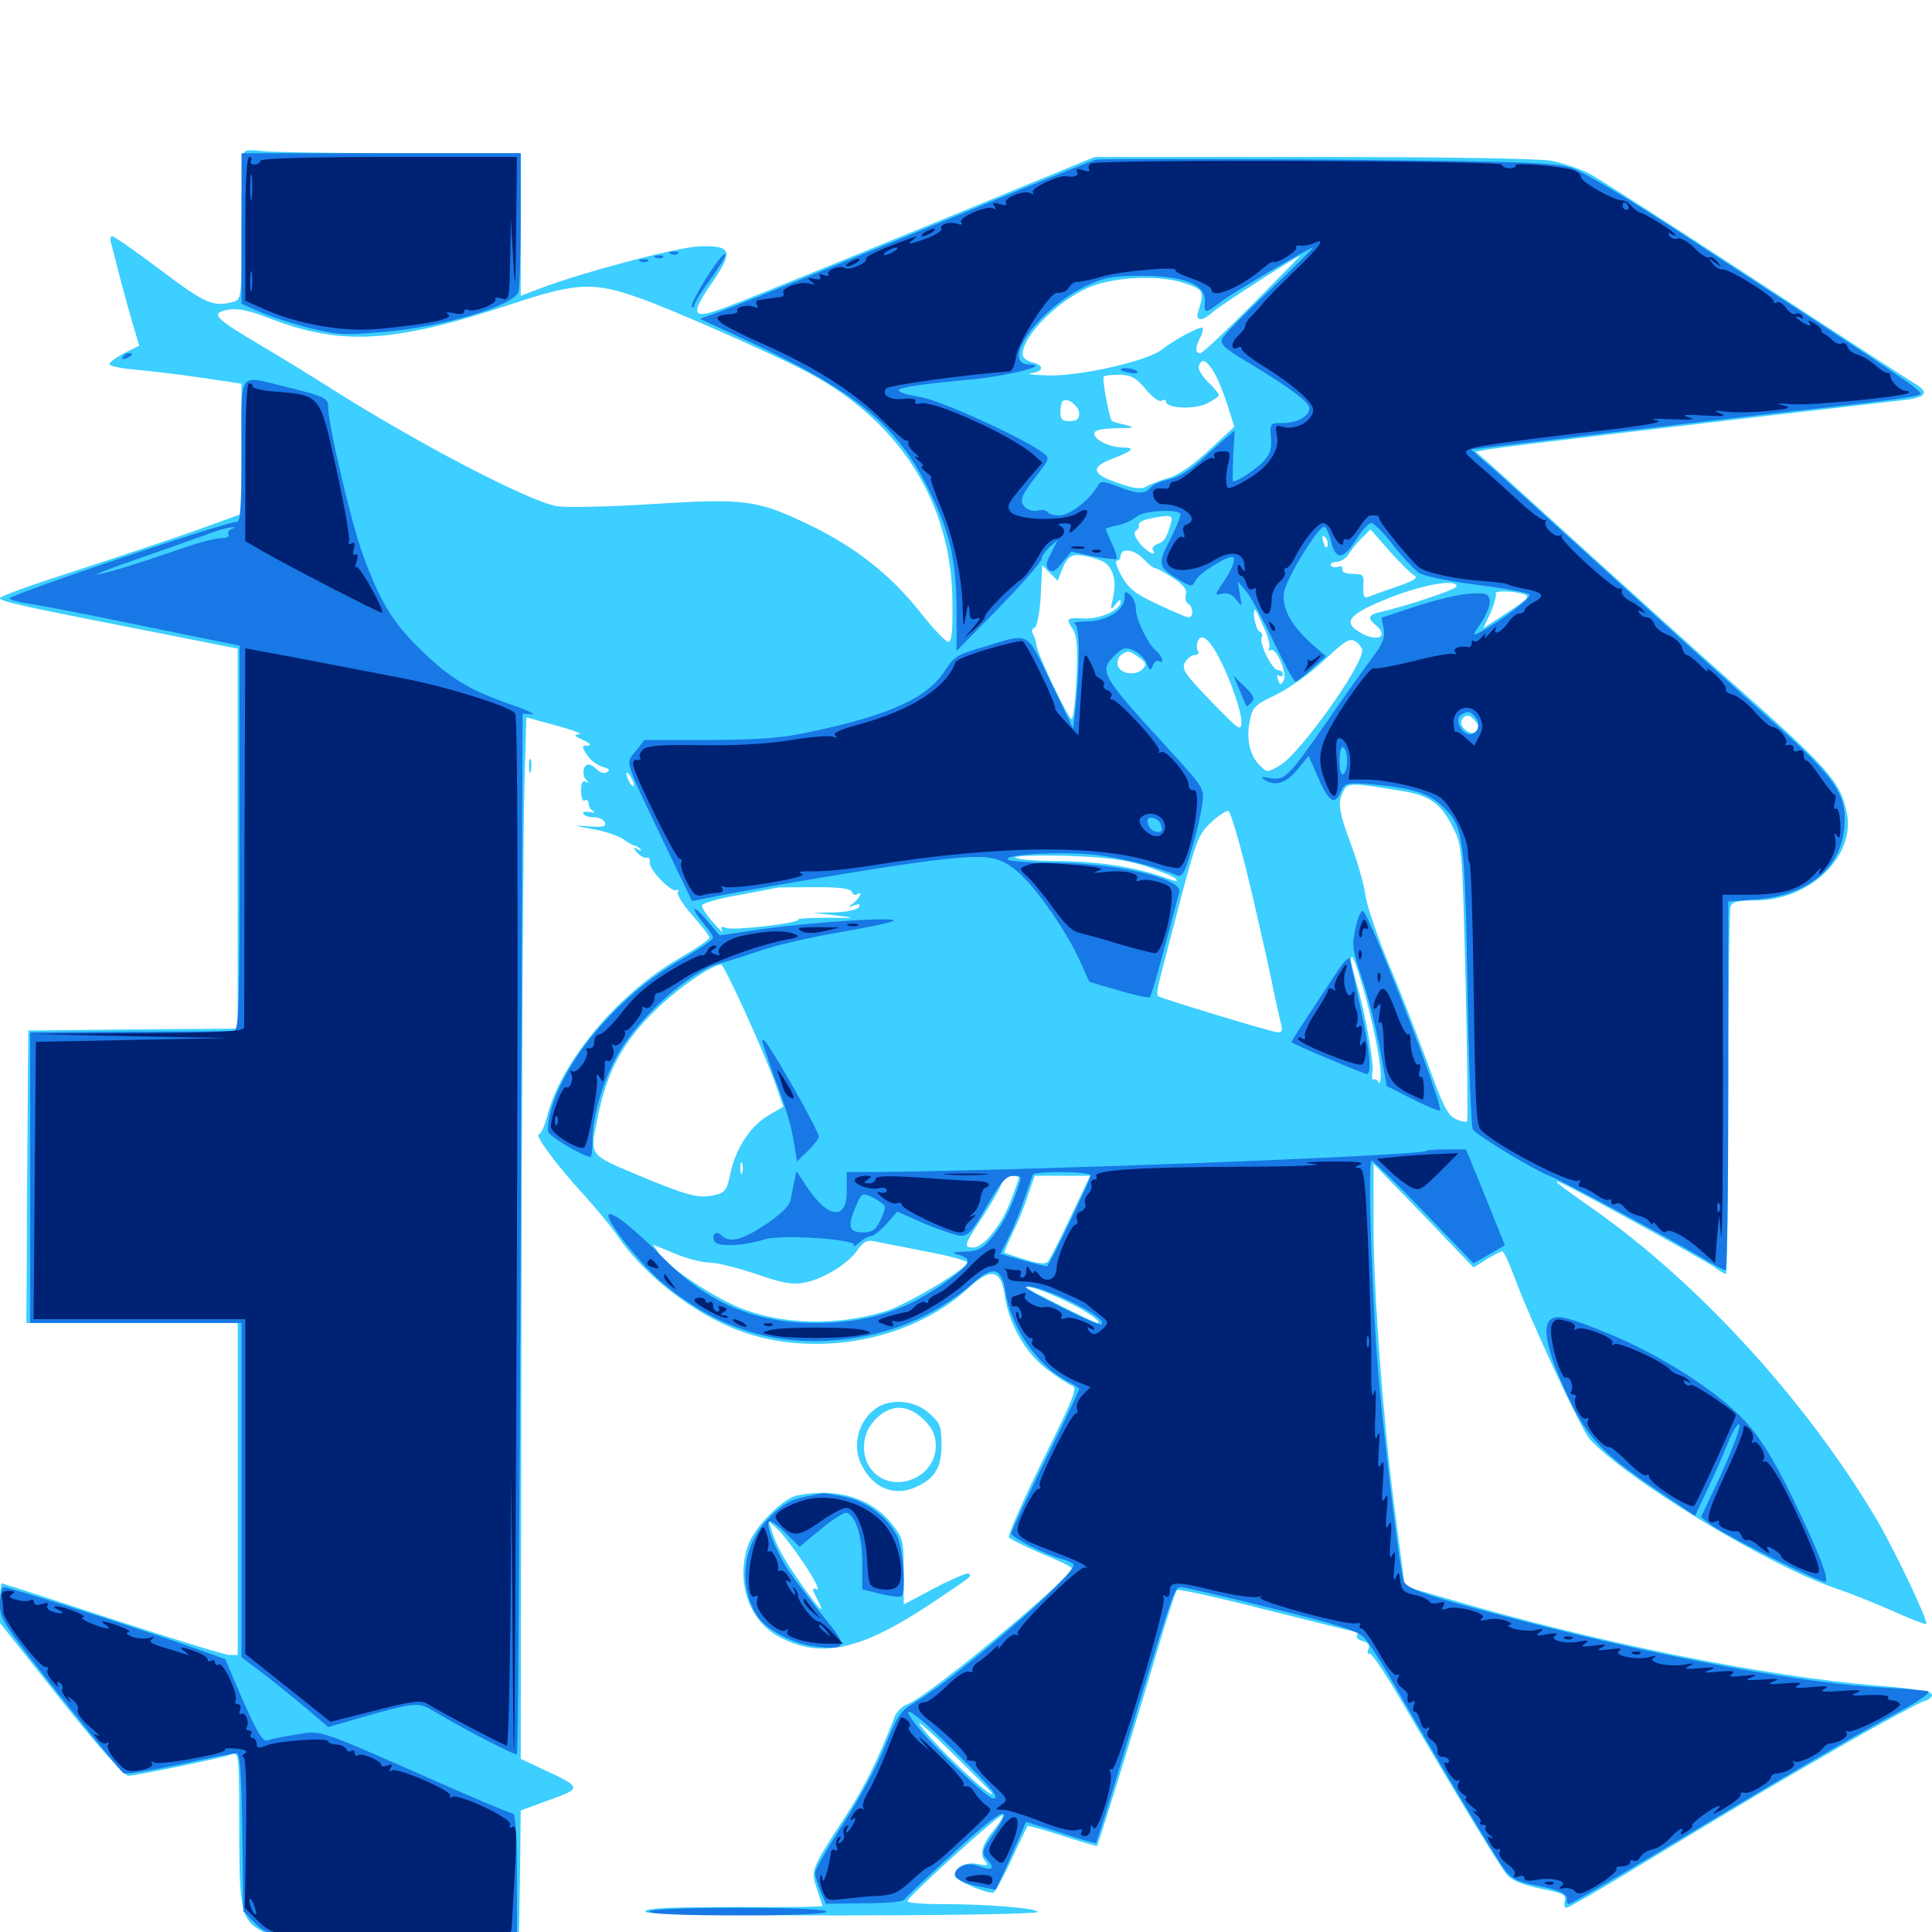 <svg xmlns="http://www.w3.org/2000/svg" viewBox="0 -1000 1000 1000">
	<path fill="#3ccfff" d="M126.562 -921.484C125.586 -920.703 125 -903.125 125 -882.422C125 -845.312 125 -844.922 120.703 -843.75C110.352 -841.016 106.25 -842.773 83.203 -860.156C70.312 -869.922 58.984 -877.734 58.008 -877.734C57.227 -877.734 56.836 -876.172 57.422 -874.414C58.008 -872.461 59.766 -865.625 61.328 -859.18C63.086 -852.734 66.016 -841.602 68.164 -834.18L72.07 -821.094L64.258 -817.188C60.156 -815.039 56.641 -812.5 56.641 -811.523C56.641 -810.547 63.086 -809.18 70.898 -808.594C83.594 -807.422 101.172 -805.078 118.75 -802.344L125 -801.367V-767.773V-733.984L100.195 -725C86.328 -720.117 58.203 -710.742 37.695 -704.102C16.992 -697.461 0 -691.406 0 -690.43C0 -688.672 10.742 -686.328 81.641 -672.461L123.047 -664.258V-566.016V-467.578L68.945 -467.188L14.648 -466.602L14.062 -390.82L13.672 -315.234H68.359H123.047V-229.297V-143.359H118.945C116.602 -143.359 89.258 -151.758 58.203 -161.914C27.344 -172.07 1.367 -180.469 0.977 -180.469C0.391 -180.469 0 -175.781 0 -170.117V-159.961L31.445 -120.312C51.367 -95.312 64.258 -80.859 66.406 -80.859C69.922 -80.859 113.086 -89.648 119.531 -91.797C123.828 -93.164 123.828 -93.75 123.828 -48.633C124.023 -8.203 125 -5.078 139.453 1.367C147.07 4.688 153.516 5.078 208.203 5.078L268.555 5.273L269.141 -28.711L269.531 -62.891L284.375 -68.359C301.367 -74.414 301.367 -74.805 280.664 -84.375L269.531 -89.648L269.922 -325.977C270.117 -456.055 270.898 -577.344 271.484 -595.508L272.461 -628.711L288.086 -624.414C296.68 -622.07 301.953 -620.117 299.805 -619.922C296.68 -619.727 297.07 -619.141 301.758 -616.992C305.469 -615.234 306.445 -614.258 304.102 -614.062C300.977 -614.062 300.977 -613.672 303.906 -609.18C305.664 -606.445 309.375 -603.711 311.914 -603.125C315.234 -602.148 316.016 -601.367 314.258 -600.391C312.891 -599.414 310.742 -600 309.18 -601.562C307.617 -603.125 305.664 -604.297 304.688 -604.297C301.953 -604.297 300.977 -599.023 303.32 -596.484C305.078 -594.531 305.078 -594.336 303.32 -595.312C301.562 -596.289 300.781 -594.922 300.781 -590.625C300.781 -587.109 301.562 -584.961 302.734 -585.742C303.711 -586.328 304.688 -585.742 304.688 -583.984C304.688 -582.422 305.859 -580.664 307.227 -580.078C308.398 -579.297 307.617 -579.297 305.078 -579.688C302.734 -580.078 301.172 -579.688 301.953 -578.711C302.539 -577.734 305.078 -576.953 307.617 -576.953C309.961 -576.953 312.5 -575.781 313.086 -574.219C313.867 -572.266 312.109 -571.68 305.078 -572.266C296.094 -572.852 296.094 -572.852 306.641 -570.898C312.5 -569.922 319.531 -567.578 322.266 -565.82C325 -563.867 327.734 -562.305 328.516 -562.305C329.102 -562.305 330.469 -561.523 331.445 -560.547C332.422 -559.375 331.836 -559.375 330.078 -560.352C327.539 -561.914 327.539 -561.523 329.688 -558.789C331.25 -557.031 333.398 -555.859 334.57 -556.055C335.938 -556.25 336.719 -555.273 336.328 -553.711C335.547 -550.195 347.656 -537.695 350.195 -539.258C351.367 -539.844 351.562 -539.453 350.781 -538.281C350.195 -537.109 353.516 -531.641 358.398 -526.172C363.281 -520.703 367.188 -515.625 367.188 -514.648C367.188 -513.672 359.961 -508.789 351.172 -503.711C319.727 -485.547 290.234 -450.195 283.203 -422.266C281.836 -416.992 279.883 -412.891 278.906 -412.891C276.367 -412.891 288.086 -396.875 301.953 -381.836C308.398 -374.805 316.406 -365.039 319.727 -360.156C333.594 -339.844 358.984 -320.117 382.422 -311.328C421.68 -296.68 471.484 -305.859 501.172 -333.203C512.695 -343.945 517.969 -342.969 519.922 -330.273C521.875 -315.43 530.273 -300.391 541.211 -291.797C546.484 -287.695 552.539 -283.789 554.492 -283.008C558.008 -282.031 556.641 -278.32 539.648 -243.945C529.492 -223.242 521.484 -205.273 522.266 -204.297C522.852 -203.32 530.469 -199.609 539.062 -195.898C547.656 -192.383 554.688 -189.062 554.688 -188.281C554.688 -183.398 481.055 -122.266 469.922 -117.969C466.992 -116.992 463.867 -113.867 462.891 -110.938C454.688 -89.453 447.07 -74.219 437.305 -59.375C419.727 -32.422 419.531 -31.836 422.852 -22.266C424.414 -17.578 425.781 -13.672 425.781 -13.477C425.781 -13.086 413.672 -12.891 399.023 -12.891C347.656 -13.086 333.984 -12.5 333.984 -10.547C333.984 -9.18 369.141 -8.594 435.547 -8.594C491.406 -8.594 537.109 -9.375 537.109 -10.352C537.109 -12.305 511.328 -14.453 486.719 -14.453C475.781 -14.453 468.945 -15.234 469.727 -16.211C472.266 -20.508 517.969 -61.719 518.945 -60.547C519.531 -59.961 517.773 -56.836 515.039 -53.516C508.594 -45.898 506.836 -40.43 509.766 -36.914C511.914 -34.375 511.328 -34.18 506.055 -35.156C499.805 -36.523 494.141 -33.594 494.141 -29.102C494.141 -26.953 509.18 -20.312 514.062 -20.312C514.844 -20.312 519.141 -27.93 523.438 -37.305C527.734 -46.68 531.641 -54.492 531.836 -54.883C532.227 -55.078 540.43 -52.93 550 -49.805C559.57 -46.68 567.578 -44.336 567.773 -44.531C568.555 -45.117 588.086 -108.789 598.633 -144.336C603.711 -161.523 608.398 -176.172 609.18 -176.953C609.766 -177.734 630.859 -173.047 656.055 -166.602C681.25 -160.352 702.148 -155.078 702.539 -155.078C702.93 -155.078 702.93 -154.297 702.344 -153.32C701.758 -152.344 703.125 -151.172 705.273 -150.586C708.203 -149.805 709.18 -148.438 708.203 -146.289C707.617 -144.531 707.812 -143.555 708.789 -144.141C709.57 -144.727 715.82 -135.742 722.656 -124.219C754.688 -69.531 776.758 -33.203 780.273 -29.297C782.812 -26.562 788.867 -24.219 797.461 -22.461C808.984 -20.117 810.742 -19.336 809.961 -16.211C809.375 -14.062 809.766 -12.5 810.742 -12.5C811.719 -12.5 829.492 -22.656 850.195 -35.352C907.422 -69.922 914.258 -74.023 954.102 -96.875C974.414 -108.594 993.164 -118.555 995.508 -119.336C998.047 -119.922 1000 -121.484 1000 -122.852C1000 -124.414 991.602 -125.977 971.289 -127.539C913.086 -132.422 826.562 -149.805 750.781 -172.07L727.148 -178.906L725.977 -187.891C725.195 -192.969 723.438 -207.617 721.68 -220.508C716.016 -264.062 710.938 -331.641 710.938 -364.844V-397.656L736.914 -370.898L762.695 -343.945L769.531 -348.242C773.242 -350.391 776.953 -352.344 777.539 -352.344C778.32 -352.344 780.859 -346.875 783.398 -340.234C791.797 -317.188 818.555 -259.766 822.852 -255.078C842.969 -233.398 917.383 -188.477 951.172 -177.539C957.031 -175.586 969.727 -170.508 979.102 -166.406C988.672 -162.109 996.68 -158.984 997.07 -159.375C998.242 -160.742 980.664 -197.656 971.289 -213.672C934.766 -275 879.883 -335.156 825.195 -373.828C804.297 -388.477 801.367 -391.016 810.547 -386.523C824.609 -379.492 882.031 -347.852 887.109 -344.336C889.844 -342.188 892.773 -340.625 893.359 -340.625C893.945 -340.625 894.531 -382.812 894.531 -434.18C894.531 -485.742 895.117 -529.102 895.703 -530.859C896.68 -533.203 899.805 -533.984 908.984 -533.984C936.914 -533.984 960.742 -557.227 955.859 -579.492C952.539 -595.703 946.094 -602.734 893.359 -649.414C877.148 -663.867 845.117 -692.773 822.07 -713.672C799.023 -734.57 776.562 -755.078 772.07 -758.984L763.867 -766.211L770.117 -767.383C780.078 -768.945 864.648 -779.102 985.938 -792.969C997.266 -794.336 998.828 -797.07 990.625 -801.758C987.695 -803.516 950.586 -827.539 908.203 -855.273C865.82 -883.008 827.148 -907.812 822.266 -910.352C817.383 -912.695 808.789 -915.625 802.93 -916.797C796.68 -917.969 747.07 -918.75 679.492 -918.75H566.602L532.812 -904.883C467.969 -878.125 389.453 -846.094 376.367 -841.211C358.203 -834.18 356.641 -836.523 368.359 -853.32C379.883 -870.312 378.906 -873.047 361.719 -872.461C350.586 -872.07 301.172 -858.984 279.297 -850.586L269.531 -846.875V-883.789V-920.703H205.664C170.312 -920.703 138.477 -921.289 134.766 -921.875C131.055 -922.461 127.344 -922.266 126.562 -921.484ZM648.438 -842.578C634.57 -828.711 622.461 -817.188 621.289 -817.188C618.555 -817.188 618.555 -820.312 621.289 -825.391C622.461 -827.539 622.852 -829.688 622.461 -830.273C621.289 -831.25 608.398 -824.609 601.562 -819.141C593.75 -813.086 560.156 -805.469 542.969 -805.664C534.961 -805.859 530.664 -806.445 533.789 -806.836C540.43 -807.812 540.625 -810.938 534.18 -812.5C531.445 -813.086 529.297 -815.039 529.297 -816.602C529.297 -825.586 545.703 -842.773 562.109 -850.586C574.609 -856.641 599.219 -858.008 612.891 -853.516C623.242 -850 623.438 -849.414 620.117 -838.477C618.555 -833.594 622.461 -833.594 627.734 -838.477C630.859 -841.406 670.703 -867.188 673.242 -867.773C673.438 -867.969 662.305 -856.641 648.438 -842.578ZM331.055 -845.703C346.289 -840.43 394.336 -819.336 414.062 -809.375C464.453 -784.18 492.773 -740.82 492.969 -688.281C493.164 -673.242 492.578 -667.773 490.82 -667.773C489.453 -667.773 482.617 -675 475.781 -683.789C460.547 -702.734 442.773 -716.797 418.945 -728.32C391.992 -741.211 385.938 -742.188 337.109 -739.062C314.258 -737.695 292.188 -737.109 287.891 -738.086C273.047 -740.82 215.82 -770.703 170.898 -799.219C162.305 -804.688 146.484 -814.453 135.547 -820.898C110.742 -835.547 108.594 -837.891 117.969 -839.648C123.047 -840.625 128.516 -839.453 140.234 -834.961C177.148 -820.898 203.906 -822.461 264.648 -842.578C298.242 -853.711 307.031 -854.297 331.055 -845.703ZM627.93 -808.008C629.883 -805.078 633.008 -797.461 635.156 -791.016L638.867 -779.102L625.586 -766.797C617.188 -758.984 609.766 -753.906 604.688 -752.539C600.586 -751.367 595.508 -749.414 593.555 -748.242C590.82 -746.68 587.5 -746.875 578.711 -750C565.039 -754.492 564.258 -758.203 575.586 -762.5C585.938 -766.406 588.086 -768.359 581.445 -768.359C574.609 -768.359 566.406 -772.266 566.406 -775.586C566.406 -777.344 569.727 -778.125 577.734 -778.32C587.5 -778.516 588.086 -778.711 582.422 -780.078C578.906 -780.859 575.781 -781.836 575.391 -782.227C574.023 -784.18 570.312 -804.297 571.289 -805.078C571.875 -805.664 575.586 -806.055 579.688 -806.055C585.352 -805.859 588.086 -804.492 592.969 -798.633C596.484 -794.336 600 -791.797 601.367 -792.578C602.539 -793.359 603.516 -793.164 603.516 -792.188C603.516 -788.672 617.578 -787.891 624.414 -791.016C627.93 -792.773 630.859 -794.727 630.859 -795.508C630.859 -796.289 628.32 -799.414 625.195 -802.344C622.07 -805.469 619.922 -809.18 620.508 -810.547C622.07 -814.648 624.219 -813.867 627.93 -808.008ZM558.594 -785.938C558.594 -783.008 557.227 -782.031 553.711 -782.031C549.805 -782.031 548.828 -783.008 548.828 -786.523C548.828 -789.062 549.414 -791.797 550 -792.383C552.344 -794.531 558.594 -789.844 558.594 -785.938ZM606.445 -730.859C604.492 -722.656 602.734 -719.531 599.414 -718.555C597.266 -717.773 596.094 -716.406 596.68 -715.43C599.414 -711.328 593.75 -714.062 589.844 -718.945C587.109 -722.461 586.523 -724.609 588.086 -725.391C589.258 -726.172 589.844 -727.539 589.453 -728.516C589.258 -729.492 591.602 -730.859 594.727 -731.445C604.297 -733.594 607.031 -733.398 606.445 -730.859ZM732.031 -702.148C734.18 -700.977 731.836 -699.414 723.438 -696.484C716.992 -694.336 710.547 -691.992 708.594 -691.211C706.055 -690.234 705.469 -691.211 705.664 -696.484C706.055 -702.344 705.664 -702.93 700.195 -702.93C696.68 -702.93 694.531 -703.906 694.727 -705.273C695.117 -706.641 694.141 -707.227 692.578 -706.641C691.016 -706.055 689.453 -706.445 688.867 -707.227C688.281 -708.203 689.648 -709.18 691.992 -709.18C694.141 -709.375 696.875 -711.133 698.047 -713.086C699.023 -714.844 701.953 -718.555 704.688 -721.289L709.375 -725.977L719.141 -714.844C724.609 -708.789 730.273 -703.125 732.031 -702.148ZM687.109 -717.383C686.523 -715.82 685.742 -716.797 684.961 -719.336C684.18 -722.656 684.375 -723.438 685.938 -721.875C686.914 -720.898 687.5 -718.75 687.109 -717.383ZM591.992 -710.547C594.336 -708.008 597.07 -705.859 598.047 -705.859C599.023 -705.859 603.125 -703.516 607.227 -700.781C612.695 -697.266 614.453 -694.727 613.867 -692.383C613.281 -690.234 613.867 -688.086 615.039 -687.5C617.773 -685.742 617.773 -680.469 615.234 -680.469C614.062 -680.469 606.836 -683.594 599.023 -687.305C587.695 -692.578 583.984 -695.508 580.469 -701.953C578.125 -706.25 576.953 -709.766 578.125 -709.766C579.102 -709.766 580.078 -710.938 580.078 -712.305C580.078 -716.602 587.305 -715.625 591.992 -710.547ZM570.898 -709.375C575.977 -706.641 578.125 -699.609 576.172 -691.016C574.609 -684.18 574.805 -683.789 577.344 -687.109C578.906 -689.258 580.078 -690.039 580.078 -688.672C580.078 -684.375 569.727 -679.492 561.133 -679.883C551.758 -680.273 551.562 -680.078 555.469 -674.023C557.422 -670.703 558.008 -664.648 557.227 -648.828C556.641 -637.109 555.469 -627.734 554.688 -627.734C553.125 -627.734 537.305 -660.547 536.523 -665.82C536.328 -667.969 535.352 -670.703 534.57 -672.07C533.789 -673.242 534.18 -674.609 535.352 -675C536.719 -675.391 538.086 -682.031 538.672 -691.602L539.453 -707.422L543.555 -703.32L547.461 -699.414L549.219 -703.906C552.148 -711.914 554.688 -713.672 561.133 -712.305C564.648 -711.719 568.945 -710.352 570.898 -709.375ZM753.906 -696.484C753.906 -694.922 728.711 -686.523 714.453 -683.203C708.203 -681.836 707.617 -680.078 711.914 -676.562C719.531 -670.312 712.5 -667.188 703.32 -673.047C695.312 -677.93 698.242 -681.836 715.43 -689.062C734.57 -697.07 753.906 -700.781 753.906 -696.484ZM788.477 -692.578C792.188 -691.406 791.211 -690.234 780.273 -683.008L767.773 -674.805L771.484 -682.812C773.438 -687.305 774.609 -691.797 774.219 -692.578C773.047 -694.336 782.227 -694.336 788.477 -692.578ZM654.102 -675.391C656.445 -670.508 657.617 -665.43 656.836 -664.258C656.25 -663.281 656.445 -662.891 657.617 -663.477C660.547 -665.234 666.406 -651.562 664.453 -647.852C662.891 -645.312 662.5 -645.312 661.523 -648.047C660.742 -650 660.938 -650.977 662.109 -650.195C663.281 -649.609 664.062 -650 664.062 -650.977C664.062 -652.148 662.891 -653.125 661.523 -653.125C658.398 -653.125 651.367 -667.578 653.125 -670.312C653.711 -671.484 653.125 -672.656 651.953 -673.047C650 -673.828 647.852 -684.375 649.805 -684.375C650 -684.375 651.953 -680.273 654.102 -675.391ZM635.547 -649.805C639.453 -640.43 642.578 -630.078 642.578 -626.758C642.383 -621.094 641.992 -621.484 626.758 -637.109C613.281 -650.977 611.523 -653.711 613.281 -657.031C614.453 -659.18 616.797 -660.938 618.359 -660.938C619.922 -660.938 620.703 -661.914 620.117 -662.891C619.336 -664.062 619.336 -666.406 619.922 -667.969C622.266 -674.023 628.32 -666.797 635.547 -649.805ZM705.078 -663.281C705.078 -655.078 673.242 -610.547 662.891 -604.102C656.055 -600 655.859 -600 652.148 -603.711C646.875 -608.789 644.922 -617.578 646.875 -626.758C648.242 -633.984 649.414 -635.156 660.547 -640.43C667.383 -643.75 678.516 -651.758 685.352 -658.203C696.094 -668.359 698.633 -669.922 701.562 -667.969C703.516 -666.797 705.078 -664.648 705.078 -663.281ZM513.086 -667.578C513.867 -668.164 512.695 -668.75 510.547 -668.555C508.398 -668.555 507.812 -667.969 509.375 -667.383C510.742 -666.797 512.5 -666.992 513.086 -667.578ZM589.453 -659.766C593.164 -657.227 593.555 -656.055 591.602 -653.906C588.281 -649.805 579.297 -651.172 578.516 -655.859C578.125 -657.812 578.906 -660.156 580.469 -661.133C583.984 -663.477 584.375 -663.281 589.453 -659.766ZM763.672 -626.758C765.625 -624.414 765.625 -623.047 764.062 -621.484C761.133 -618.555 754.688 -624.219 756.641 -627.539C758.594 -630.469 760.742 -630.273 763.672 -626.758ZM311.914 -618.75C312.695 -619.336 311.523 -619.922 309.375 -619.727C307.227 -619.727 306.641 -619.141 308.203 -618.555C309.57 -617.969 311.328 -618.164 311.914 -618.75ZM328.125 -593.555C328.125 -592.578 327.148 -592.969 326.172 -594.531C325.195 -596.094 324.219 -598.438 324.219 -599.414C324.219 -600.586 325.195 -600 326.172 -598.438C327.148 -596.875 328.125 -594.727 328.125 -593.555ZM726.562 -590.43C740.234 -588.086 745.898 -583.984 751.953 -571.875C756.836 -562.5 756.836 -561.523 758.594 -491.406C759.57 -452.539 759.766 -420.117 759.375 -419.531C758.789 -419.141 756.055 -419.531 753.32 -420.898C749.414 -422.656 746.68 -427.93 739.258 -448.828C733.984 -462.891 725.195 -485.938 719.336 -499.805C713.477 -513.867 707.812 -530.078 706.836 -536.133C706.055 -542.188 702.539 -554.297 699.219 -563.086C692.773 -580.469 692.188 -584.961 695.508 -590.82C697.656 -594.922 700 -594.922 726.562 -590.43ZM644.922 -550.391C648.828 -534.375 654.297 -510.352 657.227 -496.875C659.961 -483.398 662.695 -470.898 663.281 -469.141C663.867 -466.797 663.281 -465.625 661.523 -465.625C658.789 -465.625 602.148 -482.812 599.414 -484.375C598.633 -484.766 599.219 -489.258 600.586 -494.336C601.953 -499.609 606.836 -518.164 611.328 -535.547C619.141 -564.844 620.312 -568.164 626.758 -574.219C630.664 -577.93 634.766 -580.469 635.742 -580.273C636.914 -579.883 640.82 -566.406 644.922 -550.391ZM599.609 -573.047C599.609 -574.219 598.242 -575 596.484 -575C594.922 -575 594.141 -574.219 594.727 -573.047C595.312 -572.07 596.68 -571.094 597.852 -571.094C598.828 -571.094 599.609 -572.07 599.609 -573.047ZM592.773 -551.758C600.391 -549.219 607.422 -546.289 608.398 -545.312C609.766 -543.75 609.18 -543.555 606.445 -544.531C589.062 -550.977 571.289 -553.906 549.414 -554.297C536.133 -554.297 525.391 -555.273 525.391 -556.25C525.391 -557.031 537.5 -557.422 552.344 -557.031C572.852 -556.25 582.227 -555.078 592.773 -551.758ZM481.836 -552.344C482.617 -552.93 481.445 -553.516 479.297 -553.32C477.148 -553.32 476.562 -552.734 478.125 -552.148C479.492 -551.562 481.25 -551.758 481.836 -552.344ZM468.164 -550.391C468.945 -550.977 467.773 -551.562 465.625 -551.367C463.477 -551.367 462.891 -550.781 464.453 -550.195C465.82 -549.609 467.578 -549.805 468.164 -550.391ZM348.828 -542.383C349.219 -542.773 348.438 -544.336 346.68 -545.703C344.922 -547.266 343.75 -547.266 343.75 -546.094C343.75 -543.75 347.461 -541.016 348.828 -542.383ZM441.016 -538.281C441.406 -537.109 442.578 -536.328 443.555 -537.109C446.68 -539.062 445.312 -535.547 441.992 -532.812C438.672 -530.273 438.672 -530.078 442.188 -531.445C444.727 -532.227 445.508 -532.031 444.531 -530.469C443.75 -529.102 438.086 -527.93 432.031 -527.734L420.898 -527.539L432.617 -526.172C443.945 -524.805 443.75 -524.805 428.32 -525C419.727 -525 412.695 -524.609 413.086 -524.023C414.258 -522.266 379.688 -518.164 375.781 -519.727C373.242 -520.703 372.852 -520.312 373.828 -518.164C374.609 -516.602 372.656 -518.555 369.336 -522.266C366.016 -525.977 363.281 -530.078 363.281 -531.25C363.281 -532.422 371.875 -534.961 382.422 -536.719C392.773 -538.672 401.953 -540.43 402.93 -540.625C403.711 -540.625 412.5 -540.82 422.266 -540.82C434.766 -540.82 440.43 -540.039 441.016 -538.281ZM704.688 -491.602C709.961 -474.219 714.844 -450.391 714.648 -443.164C714.648 -440.039 714.062 -438.477 713.477 -439.844C713.086 -441.016 711.914 -441.797 711.133 -441.211C710.156 -440.82 709.961 -442.383 710.352 -444.922C711.328 -449.805 706.641 -475.586 701.953 -491.797C699.023 -501.953 698.633 -504.688 700 -504.688C700.391 -504.688 702.539 -498.828 704.688 -491.602ZM385.352 -476.953C391.406 -463.672 398.438 -447.07 400.977 -440.039L405.469 -427.148L398.047 -422.852C388.672 -417.383 381.055 -406.25 378.125 -392.969C376.172 -383.594 375.391 -382.617 369.141 -381.25C361.328 -379.688 355.859 -381.055 330.078 -391.797C304.688 -402.539 305.273 -401.562 309.18 -420.703C313.867 -444.531 321.68 -459.766 338.477 -476.367C350 -487.891 367.578 -500.195 373.242 -500.781C374.023 -500.781 379.297 -490.039 385.352 -476.953ZM674.414 -401.758C675.586 -402.344 674.219 -402.734 670.898 -402.734C667.773 -402.734 666.602 -402.344 668.555 -401.758C670.312 -401.367 673.047 -401.367 674.414 -401.758ZM640.234 -399.805C644.141 -400.195 640.82 -400.586 632.812 -400.586C624.805 -400.586 621.484 -400.195 625.586 -399.805C629.492 -399.414 636.133 -399.414 640.234 -399.805ZM384.18 -392.969C383.594 -391.602 383.203 -392.578 383.203 -395.312C383.203 -398.047 383.594 -399.023 384.18 -397.852C384.57 -396.484 384.57 -394.141 384.18 -392.969ZM591.406 -397.852C594.336 -398.242 591.406 -398.633 584.961 -398.633C578.516 -398.633 576.172 -398.242 579.688 -397.852C583.203 -397.461 588.477 -397.461 591.406 -397.852ZM522.07 -395.898C531.836 -396.094 523.828 -396.484 503.906 -396.484C483.984 -396.484 475.977 -396.094 485.742 -395.898C495.703 -395.508 512.109 -395.508 522.07 -395.898ZM527.344 -390.43C527.344 -390.039 525.586 -384.57 523.242 -378.711C518.555 -366.016 509.18 -354.297 503.711 -354.297C498.633 -354.297 499.023 -355.664 507.812 -368.945C511.914 -375.195 516.602 -383.008 517.773 -385.938C519.141 -389.258 521.484 -391.406 523.633 -391.406C525.781 -391.406 527.344 -391.016 527.344 -390.43ZM554.297 -370.508C548.828 -358.789 543.555 -348.438 542.578 -347.266C541.406 -345.508 538.281 -345.703 530.664 -348.047C525 -349.805 520.312 -351.367 519.922 -351.562C519.531 -351.758 521.484 -356.25 524.023 -361.523C526.562 -366.602 530.273 -375.586 532.031 -381.25L535.547 -391.406H549.805H564.258ZM479.883 -352.148C491.992 -349.805 501.367 -347.266 500.781 -346.289C498.047 -341.797 468.945 -324.609 458.398 -321.289C432.812 -313.477 404.102 -314.258 382.031 -323.438C368.164 -329.297 346.68 -343.75 341.797 -350.195L337.891 -355.859L349.219 -351.172C355.273 -348.633 363.477 -346.484 367.188 -346.484C371.094 -346.484 381.836 -343.75 391.211 -340.625C404.102 -336.133 409.961 -334.961 415.625 -335.938C425.586 -337.695 438.281 -345.312 443.555 -352.539C446.875 -357.422 448.828 -358.398 452.93 -357.422C455.664 -356.836 467.773 -354.492 479.883 -352.148ZM554.102 -325.391C564.062 -320.312 570.898 -315.234 567.969 -315.234C566.406 -315.234 531.25 -332.812 531.25 -333.594C531.25 -335.352 542.188 -331.25 554.102 -325.391ZM513.672 -71.68C513.672 -68.164 482.617 -97.656 476.172 -107.227C473.828 -110.547 481.445 -103.906 492.969 -92.578C504.297 -81.445 513.672 -71.875 513.672 -71.68ZM273.828 -603.32C273.828 -600.195 274.219 -599.023 274.805 -600.977C275.195 -602.734 275.195 -605.469 274.805 -606.836C274.219 -608.008 273.828 -606.641 273.828 -603.32ZM453.516 -271.094C444.141 -264.648 440.82 -251.367 446.094 -241.406C451.953 -229.883 462.5 -225.586 473.047 -229.883C483.789 -234.375 487.305 -240.039 487.305 -252.148C487.305 -261.719 486.719 -263.477 480.859 -268.555C473.633 -275.195 460.938 -276.367 453.516 -271.094ZM479.102 -264.258C482.812 -260.352 484.375 -256.445 484.375 -251.758C484.375 -235.352 463.477 -226.562 452.148 -238.086C445.898 -244.336 445.508 -255.859 451.367 -263.281C459.57 -273.633 469.922 -274.023 479.102 -264.258ZM412.695 -225.977C405.469 -224.609 391.211 -210.352 387.5 -200.977C380.664 -182.617 387.109 -161.914 402.344 -153.32C424.805 -140.82 445.703 -145.508 484.766 -171.875C503.906 -184.766 502.93 -183.984 501.367 -185.547C500.781 -186.133 492.969 -182.812 483.984 -178.125L467.773 -169.531V-186.523C467.773 -202.539 467.383 -203.906 461.719 -211.133C450.977 -224.609 433.398 -230.078 412.695 -225.977ZM416.211 -190.625C421.484 -182.617 424.609 -176.562 422.852 -177.344C420.117 -178.32 420.117 -177.734 422.852 -172.656C427.539 -163.477 424.805 -165.82 415.43 -179.102C406.25 -191.992 401.758 -200 399.414 -207.812L397.852 -212.695L402.148 -208.789C404.688 -206.641 410.938 -198.438 416.211 -190.625Z"/>
	<path fill="#1878e5" d="M125 -881.641V-842.773L134.375 -838.672C139.453 -836.328 150.977 -832.617 159.961 -830.273C175 -826.562 178.125 -826.367 200 -828.32C230.273 -831.055 266.406 -841.992 268.359 -849.023C268.945 -851.367 269.531 -868.555 269.531 -887.109V-920.703H197.266H125ZM567.383 -917.383C565.234 -916.797 548.633 -910.156 530.273 -902.734C432.422 -862.5 380.859 -841.602 372.07 -838.477L362.305 -834.961L381.836 -825.977C442.383 -798.047 463.867 -780.859 480.859 -746.289C491.602 -724.805 494.922 -710.156 495.117 -684.961V-663.086L517.188 -685.547C529.102 -697.852 539.062 -709.18 539.062 -710.547C539.062 -711.914 541.016 -714.648 543.164 -716.797L547.461 -720.508L544.141 -713.867C541.406 -708.984 541.211 -706.836 542.969 -705.078C544.727 -703.516 546.289 -704.297 549.805 -708.789L554.492 -714.453L565.625 -712.109C571.875 -710.938 577.344 -710.352 577.93 -710.742C578.32 -711.328 577.344 -714.844 575.586 -718.555C573.828 -722.461 572.266 -725.781 572.266 -726.172C572.266 -726.562 575 -727.344 578.516 -728.125C581.836 -728.711 586.328 -730.859 588.281 -732.617C591.602 -735.547 608.398 -736.719 610.938 -734.18C611.523 -733.594 609.18 -727.734 605.859 -721.094C598.828 -707.812 599.219 -706.445 611.133 -699.414C616.797 -696.094 616.992 -696.094 619.141 -700C620.898 -703.32 634.18 -711.719 637.695 -711.719C640.039 -711.719 638.281 -706.25 633.594 -699.219C628.516 -691.797 628.516 -691.602 632.617 -692.773C635.352 -693.359 637.695 -692.383 639.844 -689.648C642.969 -685.547 642.969 -685.547 641.797 -692.188L640.625 -699.023L645.312 -693.555C647.852 -690.43 654.102 -678.711 659.375 -667.578C664.648 -656.641 669.531 -647.461 670.508 -647.266C671.289 -647.266 675.195 -650.195 679.102 -653.906L686.328 -660.352L679.102 -666.602C668.164 -676.367 663.281 -685.352 664.648 -693.555C665.82 -700.781 682.227 -727.344 685.352 -727.344C686.328 -727.344 687.891 -724.023 688.867 -720.117C691.211 -709.961 695.312 -709.961 701.758 -720.508C704.883 -725.391 708.398 -729.297 709.766 -729.297C711.133 -729.297 716.406 -724.023 721.289 -717.578C726.172 -711.328 732.422 -704.883 734.766 -703.32C737.305 -701.758 750.586 -699.023 764.648 -697.266C778.516 -695.508 790.82 -693.164 791.602 -692.383C793.164 -690.82 777.344 -678.906 766.211 -672.852C761.914 -670.703 761.914 -670.703 766.797 -677.93C769.336 -681.836 771.484 -686.914 771.094 -689.258C770.508 -692.578 769.141 -693.164 761.719 -692.773C756.836 -692.773 744.336 -689.844 733.984 -686.523L715.039 -680.273L716.211 -674.609C716.992 -669.922 715.82 -666.797 709.57 -658.594C705.273 -652.93 695.117 -638.477 686.914 -626.562C666.602 -597.461 665.039 -595.898 657.422 -597.266C653.125 -598.047 652.148 -597.852 654.297 -596.484C659.961 -592.773 665.625 -594.531 671.484 -601.562L677.344 -608.789L681.641 -598.828C687.5 -585.156 690.625 -582.812 693.75 -589.648C696.094 -594.922 696.289 -595.117 710.938 -593.945C731.055 -592.188 740.039 -589.258 747.266 -582.031C757.617 -571.68 758.203 -566.797 759.57 -489.062C760.156 -449.805 761.523 -416.797 762.305 -415.43C764.062 -412.5 794.141 -394.336 801.953 -391.406C808.594 -388.867 865.039 -358.594 880.859 -349.023C886.719 -345.508 892.188 -342.578 893.164 -342.578C893.945 -342.578 894.531 -385.547 894.531 -438.086V-533.398L908.203 -534.375C935.547 -536.328 952.93 -550.391 954.688 -572.07C956.055 -589.453 950 -597.852 911.133 -632.227C892.969 -648.633 858.594 -679.492 835.156 -700.977C811.523 -722.461 785.352 -746.094 776.953 -753.711L761.328 -767.383L829.492 -775.586C866.797 -780.078 918.164 -786.133 943.359 -788.867C968.555 -791.602 991.016 -794.531 992.969 -795.508C996.68 -796.875 998.438 -795.703 863.281 -883.789C841.211 -898.047 818.945 -911.328 813.477 -913.086C804.883 -915.82 788.867 -916.406 687.5 -917.383C623.633 -917.773 569.531 -917.773 567.383 -917.383ZM657.617 -850.195C644.922 -838.281 633.789 -826.953 632.812 -825C631.25 -821.875 633.203 -819.922 648.047 -811.133C667.773 -799.219 677.734 -791.797 677.734 -788.672C677.734 -784.57 671.289 -781.055 664.258 -781.055C657.422 -781.055 657.227 -781.055 657.812 -773.633C658.398 -767.773 657.422 -764.844 653.906 -761.133C650.195 -757.227 640.625 -750.781 638.281 -750.781C637.891 -750.781 638.086 -756.641 638.281 -763.867L639.062 -777.148L634.375 -773.242C632.031 -771.094 625.781 -765.625 620.898 -761.133C615.43 -756.25 608.984 -752.539 604.688 -751.758C600.977 -750.977 596.875 -749.219 595.508 -747.656C592.578 -744.141 588.867 -744.141 578.516 -748.242C570.508 -751.172 569.727 -751.172 567.969 -748.242C564.258 -741.406 553.516 -733.203 548.438 -733.203C545.508 -733.203 542.773 -733.984 542.188 -734.961C541.602 -735.938 539.258 -736.328 537.109 -735.742C535.156 -735.156 532.031 -735.938 530.469 -737.5C527.344 -740.82 528.516 -743.555 537.695 -755.273C543.164 -762.5 543.359 -762.891 539.844 -765.625C530.469 -772.852 488.281 -792.188 477.148 -794.336C456.836 -798.047 460.742 -799.609 501.953 -803.516C522.266 -805.469 544.531 -811.133 532.812 -811.328C516.992 -811.523 538.086 -840.625 562.109 -851.953C571.68 -856.445 575.781 -857.227 590.82 -857.227C612.891 -857.227 624.219 -852.734 623.633 -844.141C623.242 -837.5 623.633 -837.5 631.641 -843.555C637.891 -848.438 677.734 -871.875 679.688 -871.875C680.078 -871.875 670.312 -862.109 657.617 -850.195ZM763.672 -628.711C766.602 -625.195 764.844 -619.922 760.938 -619.922C756.445 -619.922 752.734 -627.734 756.055 -629.883C759.766 -632.227 760.938 -632.031 763.672 -628.711ZM697.266 -606.25C697.266 -603.125 696.484 -600 695.312 -599.414C694.141 -598.633 693.359 -601.367 693.359 -606.25C693.359 -611.133 694.141 -613.867 695.312 -613.086C696.484 -612.5 697.266 -609.375 697.266 -606.25ZM580.078 -808.594C580.078 -810.156 587.695 -809.375 588.672 -807.617C589.258 -806.836 587.5 -806.445 584.961 -807.031C582.227 -807.422 580.078 -808.203 580.078 -808.594ZM347.266 -868.555C345.703 -869.141 346.289 -869.727 348.438 -869.727C350.586 -869.922 351.758 -869.336 350.977 -868.75C350.391 -868.164 348.633 -867.969 347.266 -868.555ZM365.43 -855.859C360.742 -848.438 357.422 -841.797 358.203 -841.211C358.789 -840.43 359.375 -840.82 359.375 -841.992C359.375 -843.164 363.281 -849.414 368.164 -856.055C372.852 -862.5 376.172 -868.164 375.391 -868.555C374.609 -869.141 370.117 -863.281 365.43 -855.859ZM339.453 -866.602C337.891 -867.188 338.477 -867.773 340.625 -867.773C342.773 -867.969 343.945 -867.383 343.164 -866.797C342.578 -866.211 340.82 -866.016 339.453 -866.602ZM331.641 -864.648C330.078 -865.234 330.664 -865.82 332.812 -865.82C334.961 -866.016 336.133 -865.43 335.352 -864.844C334.766 -864.258 333.008 -864.062 331.641 -864.648ZM63.477 -815.234C62.891 -814.062 63.672 -813.867 65.234 -814.453C68.75 -815.82 69.336 -817.188 66.602 -817.188C65.43 -817.188 64.062 -816.406 63.477 -815.234ZM125 -766.602C125 -738.281 124.414 -729.883 122.656 -729.883C118.359 -730.469 3.906 -691.797 4.883 -690.234C5.273 -689.453 9.961 -688.281 15.039 -687.5C20.117 -686.914 46.875 -681.641 74.219 -675.977L124.023 -665.82V-566.211C124.023 -479.102 123.633 -466.602 121.094 -466.406C119.531 -466.211 95.117 -466.016 66.992 -466.016L15.625 -465.625V-390.43V-315.234H70.312H125V-228.711V-142.188L135.156 -134.57C140.82 -130.273 150.977 -122.07 157.812 -116.406L169.922 -106.055L183.203 -109.961C213.867 -118.75 216.406 -119.141 223.242 -115.039C240.625 -104.688 266.797 -91.211 267.578 -91.992C268.164 -92.578 268.945 -213.867 269.531 -361.719L270.508 -630.664L275.391 -630.273C278.125 -629.883 272.852 -632.422 263.867 -635.547C242.188 -643.164 232.422 -649.219 216.797 -664.648C202.93 -678.32 196.68 -688.672 187.695 -713.281C182.031 -728.516 169.922 -780.078 169.922 -788.672C169.922 -794.141 168.359 -794.727 147.852 -799.805C122.656 -805.859 125 -809.18 125 -766.602ZM119.531 -725.977C118.359 -725.586 117.578 -724.219 118.359 -723.242C118.945 -722.266 117.188 -721.484 114.648 -721.484C112.109 -721.484 103.32 -719.336 95.508 -716.602C72.461 -708.594 56.055 -703.516 50.781 -702.734C48.047 -702.344 58.594 -706.445 74.219 -711.719C89.844 -717.188 105.664 -722.852 109.375 -724.219C115.82 -726.758 125.391 -728.32 119.531 -725.977ZM582.031 -690.625C582.031 -684.18 573.047 -678.516 562.695 -678.32C557.812 -678.32 554.883 -677.734 556.25 -677.148C558.789 -676.172 559.18 -658.008 556.836 -635.547L555.469 -622.852L543.945 -646.875C530.664 -674.219 533.789 -672.656 507.422 -664.648C495.898 -661.328 493.359 -659.766 489.258 -653.125C480.469 -639.062 461.133 -630.078 420.898 -621.484C405.273 -617.969 394.727 -617.188 367.578 -616.992H333.594L329.102 -611.328C323.633 -604.492 322.656 -608.008 343.75 -563.672L358.203 -533.594L364.062 -534.766C392.383 -540.625 462.109 -552.148 482.031 -554.492C511.328 -558.008 516.797 -557.227 526.953 -548.633C536.133 -540.82 552.344 -517.578 558.984 -502.539L563.867 -491.797L579.102 -487.305C587.305 -484.961 594.531 -483.398 595.117 -483.789C595.898 -484.766 598.828 -494.531 605.664 -520.312C607.617 -528.32 609.961 -536.328 610.352 -538.086C612.695 -545.312 577.344 -553.516 543.945 -553.516C531.641 -553.516 521.484 -554.297 521.484 -555.273C521.484 -558.008 551.172 -559.375 567.969 -557.422C581.836 -555.664 599.023 -551.172 609.375 -546.875C611.914 -545.898 613.477 -548.633 616.797 -560.547C619.336 -568.555 621.68 -579.102 622.266 -583.594C623.438 -591.797 623.438 -591.992 604.297 -612.891C569.727 -650.586 568.555 -652.734 577.148 -660.938C581.25 -664.844 582.617 -665.234 586.914 -663.281C589.648 -661.914 592.773 -658.984 593.555 -656.641C595.117 -652.734 595.508 -652.539 596.68 -655.469C597.461 -657.422 598.828 -658.398 599.805 -657.812C602.734 -656.055 601.758 -660.352 598.438 -663.086C594.141 -666.602 587.891 -679.492 587.891 -684.961C587.891 -687.695 586.523 -690.82 584.961 -692.188C582.422 -694.141 582.031 -693.945 582.031 -690.625ZM601.172 -572.266C601.758 -569.727 600.977 -568.945 598.438 -569.531C596.289 -569.922 594.531 -571.68 594.141 -573.828C593.555 -576.367 594.336 -577.148 596.875 -576.562C599.023 -576.172 600.781 -574.414 601.172 -572.266ZM575.586 -493.75C576.367 -494.336 575.195 -494.922 573.047 -494.727C570.898 -494.727 570.312 -494.141 571.875 -493.555C573.242 -492.969 575 -493.164 575.586 -493.75ZM641.797 -642.383C643.555 -638.086 645.117 -634.375 645.312 -634.375C645.312 -634.18 646.484 -635.156 647.852 -636.523C649.609 -638.477 648.828 -640.234 644.336 -644.531L638.477 -650.195ZM359.375 -529.297C359.375 -528.516 361.523 -525.195 364.258 -521.875C366.992 -518.75 369.141 -515.43 369.141 -514.453C369.141 -513.672 361.133 -508.203 351.172 -502.539C320.703 -484.57 294.336 -454.297 285.742 -427.344C283.984 -421.68 283.203 -415.82 283.789 -414.062C284.766 -411.523 302.344 -401.172 305.664 -401.172C306.25 -401.172 306.641 -404.883 306.641 -409.57C306.641 -421.484 311.523 -438.867 318.945 -452.734C329.297 -472.461 357.812 -498.242 373.242 -501.562C375.781 -502.148 384.57 -504.883 392.578 -507.617C400.586 -510.547 419.336 -514.844 434.18 -517.383C449.023 -519.922 461.914 -522.656 462.5 -523.438C464.453 -525.586 419.922 -522.656 394.727 -519.141L372.461 -515.82L366.016 -523.438C362.5 -527.734 359.57 -530.273 359.375 -529.297ZM701.758 -520.117C699.609 -511.133 699.805 -508.984 705.078 -493.359C708.203 -483.984 712.305 -467.773 714.258 -457.031L717.773 -437.891L731.25 -431.055C738.477 -427.344 744.922 -424.805 745.312 -425.195C747.461 -427.148 709.961 -524.023 705.664 -528.32C704.688 -529.297 702.93 -525.586 701.758 -520.117ZM690.43 -494.531C686.133 -487.891 679.297 -477.734 675.391 -471.68C671.289 -465.82 668.359 -460.742 668.555 -460.547C669.531 -459.375 705.859 -444.141 707.422 -444.141C710.156 -444.141 709.18 -455.664 704.297 -478.125C701.562 -490.039 699.219 -501.367 698.828 -503.125C698.438 -505.469 695.703 -502.734 690.43 -494.531ZM394.531 -461.328C394.531 -460.547 397.07 -453.125 400 -444.727C407.617 -424.219 409.57 -417.383 411.133 -407.422L412.5 -398.828L418.164 -404.297C421.289 -407.227 423.828 -410.742 423.828 -411.719C423.828 -412.891 418.164 -424.023 411.133 -436.328C399.219 -457.031 394.531 -464.258 394.531 -461.328ZM738.086 -404.297C735.742 -401.758 521.289 -393.75 450 -393.359H438.281V-384.375C438.672 -367.969 428.711 -368.75 417.188 -386.328L412.305 -393.75L411.133 -388.672C410.547 -385.938 409.766 -381.445 409.18 -378.906C408.594 -375.781 403.906 -371.289 396.289 -366.211C383.984 -358.008 377.539 -356.445 373.438 -360.547C370.703 -363.281 368.164 -361.328 369.727 -357.617C370.898 -354.492 384.375 -354.883 396.094 -358.594C404.688 -361.133 443.75 -358.594 441.992 -355.469C441.406 -354.297 442.578 -354.883 444.727 -356.836C446.875 -358.594 449.609 -360.156 450.781 -360.156C452.148 -360.156 455.664 -363.086 458.789 -366.406L464.453 -372.852L475 -368.164C480.664 -365.625 488.672 -362.695 492.578 -361.523C500.977 -358.984 500.977 -358.984 512.891 -379.297C518.359 -388.672 521.094 -391.406 524.609 -391.406C529.102 -391.406 529.102 -391.211 526.367 -383.789C522.656 -373.047 518.555 -365.43 512.5 -358.398C508.398 -353.516 505.859 -352.344 499.414 -352.148C492.969 -351.953 492.188 -351.758 495.898 -350.586C503.516 -348.438 502.539 -346.094 491.602 -337.891C469.531 -321.68 449.805 -315.234 421.875 -315.234C390.625 -315.234 366.406 -325.586 343.75 -348.438C328.32 -364.062 316.992 -373.047 315.039 -371.289C312.891 -368.945 332.617 -344.141 344.336 -334.766C370.117 -313.672 397.461 -304.297 428.711 -306.055C457.617 -307.617 483.008 -317.773 504.492 -336.523C513.867 -344.922 518.555 -343.555 520.312 -332.031C523.242 -312.891 536.719 -293.164 552.734 -284.961C556.055 -283.203 558.594 -281.445 558.594 -281.055C558.594 -280.469 550.781 -263.867 541.016 -244.141C531.445 -224.414 523.438 -207.422 523.438 -206.25C523.438 -204.297 541.602 -195.117 549.805 -192.969C552.539 -192.383 555.078 -191.016 555.664 -190.234C558.203 -186.133 495.312 -131.641 473.438 -118.75C466.016 -114.453 464.453 -111.914 458.008 -96.094C454.102 -86.133 444.336 -68.164 436.328 -55.859C428.32 -43.555 421.875 -32.227 421.875 -30.664C421.875 -29.297 423.047 -25 424.609 -21.289L427.539 -14.648L447.07 -14.844C458.008 -14.844 467.383 -15.625 467.773 -16.602C468.359 -17.383 479.297 -27.93 492.188 -39.648C517.969 -63.672 525.977 -67.773 514.648 -51.367C508.008 -41.797 507.812 -41.016 510.938 -37.5C515.234 -32.812 513.672 -31.445 507.031 -33.984C503.32 -35.352 500.586 -35.352 497.852 -33.984C490.625 -30.078 494.727 -25.781 508.203 -23.242L515.43 -21.875L520.703 -33.203C523.438 -39.648 526.953 -47.461 528.516 -50.977L531.055 -57.031L549.023 -51.367C558.789 -48.047 567.188 -45.703 567.383 -46.094C567.578 -46.484 573.828 -66.016 580.859 -89.648C607.031 -175.977 607.812 -178.516 611.133 -178.516C612.891 -178.516 633.984 -173.633 658.203 -167.578C693.164 -158.984 702.93 -155.859 706.25 -152.148C708.594 -149.805 716.406 -137.305 723.633 -124.609C746.289 -85.156 773.633 -39.258 778.516 -32.617C782.227 -27.734 785.352 -25.977 794.336 -24.219C807.031 -21.875 811.719 -19.727 810.938 -16.602C810.742 -15.43 811.328 -14.453 812.109 -14.453C813.086 -14.453 834.375 -26.953 859.57 -41.992C919.922 -78.32 961.914 -102.93 983.398 -114.258C993.555 -119.727 999.609 -124.023 998.047 -124.609C996.484 -125 985.547 -125.977 973.633 -126.562C933.984 -128.711 864.062 -141.602 795.898 -158.984C740.43 -173.242 728.125 -177.344 726.562 -181.641C724.609 -186.719 717.578 -244.531 713.867 -283.984C710.352 -322.266 707.617 -399.219 709.961 -399.219C710.742 -399.219 723.047 -387.305 737.109 -372.656L762.695 -346.094L770.898 -350.781L778.906 -355.469L768.945 -380.273L758.789 -405.078H748.828C743.359 -405.078 738.477 -404.688 738.086 -404.297ZM564.453 -391.602C564.453 -389.258 542.969 -344.531 541.797 -344.531C541.406 -344.531 535.742 -345.898 529.297 -347.656L517.773 -350.977L522.266 -359.961C524.805 -364.844 528.32 -373.828 530.273 -379.688C532.227 -385.547 534.18 -391.016 534.57 -391.992C535.742 -393.945 564.453 -393.75 564.453 -391.602ZM457.812 -375.977C458.398 -375.195 457.422 -371.875 455.664 -368.359C453.32 -363.477 451.367 -362.109 447.07 -362.109C439.453 -362.109 438.477 -364.844 442.578 -374.609C446.094 -382.812 446.094 -382.812 451.562 -380.273C454.492 -378.711 457.422 -376.758 457.812 -375.977ZM552.93 -326.953C565.625 -320.898 571.875 -316.211 570.117 -314.453C569.531 -313.867 559.57 -318.164 547.852 -324.219C530.859 -332.617 527.93 -334.766 533.398 -333.984C537.305 -333.594 546.094 -330.273 552.93 -326.953ZM494.531 -93.164C514.648 -73.242 517.773 -69.141 513.867 -69.141C511.328 -69.141 485.938 -93.164 476.562 -104.297C462.305 -121.289 472.852 -114.844 494.531 -93.164ZM803.125 -317.383C798.047 -314.258 800.195 -302.539 809.57 -281.445C820.898 -256.445 827.539 -249.023 857.031 -229.102L877.344 -215.43L883.594 -228.711C887.109 -236.133 891.602 -246.094 893.555 -251.172C895.508 -256.25 898.047 -261.523 899.609 -262.5C902.539 -265.234 897.07 -249.805 887.305 -229.297L880.469 -214.844L884.766 -211.328C891.211 -206.055 943.555 -180.078 944.922 -181.25C946.484 -183.008 942.578 -193.555 931.25 -217.578C920.312 -240.82 912.109 -254.883 903.516 -264.062C889.062 -279.883 859.961 -298.438 832.031 -309.961C812.305 -317.969 806.445 -319.531 803.125 -317.383ZM417.969 -225.586C408.398 -223.633 404.102 -220.898 396.094 -212.109C384.18 -198.828 382.422 -178.125 391.992 -163.477C396.68 -156.445 410.352 -149.219 421.484 -147.852C438.867 -145.898 439.258 -147.461 426.172 -163.281C419.922 -171.094 411.914 -181.641 408.398 -186.719C401.758 -196.875 396.094 -210.547 398.047 -212.5C398.633 -213.281 402.539 -210.547 406.445 -206.641L413.867 -199.414L425 -208.594C431.055 -213.672 437.109 -217.383 438.281 -216.992C442.969 -215.43 446.289 -204.688 446.289 -191.016V-177.344L455.859 -175C461.133 -173.633 466.016 -173.242 466.602 -173.828C469.141 -176.172 467.383 -199.219 464.258 -205.078C459.18 -214.844 448.633 -222.852 437.5 -225.195C432.031 -226.367 426.953 -227.148 426.172 -227.148C425.391 -226.953 421.68 -226.367 417.969 -225.586ZM0 -169.922C0 -161.914 1.562 -159.375 31.055 -122.266C48.047 -100.977 62.891 -82.812 63.867 -82.227C65.039 -81.445 78.125 -83.594 92.969 -86.719C107.812 -90.039 121.094 -92.578 122.461 -92.578C124.219 -92.578 125 -82.031 125.391 -51.758L125.977 -10.742L131.641 -4.883C140.234 4.102 150.586 5.469 212.891 4.883L267.578 4.297V-28.516C267.578 -50.586 266.797 -61.328 265.43 -61.328C264.258 -61.328 245.312 -69.336 223.242 -79.102C163.477 -105.469 166.211 -104.492 152.93 -102.148C146.68 -101.172 140.234 -99.805 138.477 -99.219C135.938 -98.438 133.203 -103.125 125.781 -119.727L116.602 -141.211L100.781 -146.875C79.297 -154.688 4.883 -178.516 2.148 -178.516C0.977 -178.516 0 -175 0 -169.922ZM335.938 -10.547C335.938 -9.375 352.539 -8.594 381.836 -8.594C411.133 -8.594 427.734 -9.375 427.734 -10.547C427.734 -11.719 411.133 -12.5 381.836 -12.5C352.539 -12.5 335.938 -11.719 335.938 -10.547Z"/>
	<path fill="#002274" d="M126.953 -881.445V-844.336L137.5 -839.648C154.297 -832.227 177.734 -828.125 195.117 -829.688C219.531 -831.836 235.156 -834.961 232.227 -837.109C230.273 -838.477 231.055 -838.672 234.961 -837.891C238.086 -837.109 240.234 -837.5 240.234 -838.672C240.234 -839.844 241.211 -840.234 242.188 -839.648C244.922 -837.891 257.812 -842.969 256.445 -845.117C255.859 -846.094 257.227 -846.289 259.57 -845.508C263.477 -844.336 263.672 -844.727 264.062 -865.43L264.453 -886.523L265.625 -866.016C266.602 -847.852 266.797 -849.805 267.188 -882.227L267.578 -918.75H201.172C158.203 -918.75 134.766 -917.969 134.766 -916.797C134.766 -915.82 133.398 -914.844 131.641 -914.844C130.078 -914.844 129.297 -915.82 129.883 -916.797C130.469 -917.969 130.078 -918.75 129.102 -918.75C127.734 -918.75 126.953 -906.445 126.953 -881.445ZM130.273 -897.852C129.883 -894.727 129.492 -897.266 129.492 -903.125C129.492 -908.984 129.883 -911.523 130.273 -908.594C130.664 -905.469 130.664 -900.781 130.273 -897.852ZM130.273 -850C129.883 -847.461 129.492 -849.414 129.492 -854.297C129.492 -859.18 129.883 -861.133 130.273 -858.789C130.664 -856.25 130.664 -852.344 130.273 -850ZM564.844 -915.43C563.672 -915.039 563.086 -913.672 563.672 -912.5C564.453 -911.328 563.281 -910.938 560.547 -911.914C557.617 -912.891 556.641 -912.695 557.422 -911.133C558.789 -909.18 556.25 -908.008 551.953 -908.789C548.242 -909.57 533.398 -902.539 534.57 -900.586C535.352 -899.414 534.766 -899.219 533.398 -900C530.273 -901.953 519.141 -897.461 520.703 -894.922C521.484 -893.75 520.312 -893.555 517.578 -894.336C514.258 -895.312 513.477 -895.117 514.648 -893.359C515.625 -891.797 515.43 -891.211 514.062 -892.188C511.133 -893.945 495.898 -887.5 497.461 -884.961C498.242 -883.789 497.461 -883.398 495.508 -884.18C491.602 -885.547 485.938 -883.789 487.305 -881.641C487.891 -880.859 484.766 -878.711 480.469 -876.953C471.289 -873.438 468.555 -873.047 472.656 -875.977C475 -877.734 474.805 -877.93 471.68 -876.758C457.617 -871.875 447.461 -867.188 448.242 -866.016C449.414 -864.062 439.648 -859.766 437.305 -861.328C434.766 -862.891 427.539 -860.156 428.711 -858.008C429.297 -857.031 428.32 -856.836 426.562 -857.617C424.414 -858.398 423.633 -858.203 424.414 -856.836C425.391 -855.469 424.219 -855.078 421.484 -855.664C417.773 -856.445 417.578 -856.25 419.922 -854.297C422.266 -852.539 422.07 -852.344 418.75 -853.32C413.867 -854.492 403.906 -850.781 405.469 -848.242C406.055 -847.266 405.273 -846.289 403.906 -846.289C402.539 -846.094 400 -845.703 398.438 -845.508C396.875 -845.312 394.336 -844.922 392.969 -844.727C391.602 -844.727 391.016 -843.555 391.797 -842.188C392.773 -840.625 392.188 -840.43 390.039 -841.211C386.328 -842.578 380.469 -841.016 381.641 -838.867C382.031 -838.281 380.273 -837.5 377.539 -837.305C366.211 -836.719 369.922 -833.203 392.969 -822.852C421.68 -810.156 441.406 -797.656 456.641 -782.617C462.695 -776.562 468.359 -771.68 469.141 -771.875C470.117 -772.07 470.508 -771.484 470.117 -770.508C469.922 -769.531 471.484 -767.188 473.633 -765.43C475.781 -763.672 476.172 -762.695 474.609 -763.477C473.047 -764.258 473.438 -763.281 475.391 -761.719C477.539 -759.961 478.516 -758.594 477.344 -758.594C476.367 -758.594 477.344 -757.227 479.297 -755.664C481.445 -754.102 482.617 -752.734 481.836 -752.734C481.25 -752.734 483.203 -746.68 486.328 -739.062C493.359 -722.852 497.852 -702.148 498.242 -685.742C498.633 -674.414 498.633 -674.219 500 -681.445C500.977 -687.5 501.367 -688.086 501.758 -683.984C501.953 -679.688 502.734 -678.906 505.469 -679.883C508.008 -680.859 507.617 -679.688 503.906 -675.391L499.023 -669.727L504.492 -674.414C507.422 -677.148 509.766 -679.883 509.766 -680.859C509.766 -682.812 522.461 -695.898 528.516 -700C530.664 -701.562 534.57 -706.836 537.305 -711.719C540.43 -717.383 543.555 -720.703 546.484 -721.094C551.172 -721.875 552.344 -726.367 548.438 -727.93C547.07 -728.516 548.047 -729.102 550.586 -729.102C554.102 -729.297 554.883 -728.516 553.906 -725.977C552.93 -723.438 553.906 -723.828 557.422 -727.148C564.453 -733.789 564.453 -738.867 557.617 -734.375C550.977 -729.883 525.781 -730.664 522.852 -735.352C520.898 -738.477 521.289 -739.062 533.984 -754.102L539.453 -760.547L534.961 -764.648C523.242 -774.805 483.203 -792.969 476.367 -791.211C474.219 -790.625 473.242 -791.016 473.828 -792.188C474.609 -793.359 472.266 -793.945 467.969 -793.555C460.547 -792.773 456.25 -795.312 458.594 -798.828C459.57 -800.586 497.852 -805.859 522.656 -807.812C524.023 -808.008 525.391 -811.523 525.977 -815.625C526.953 -823.047 543.164 -848.438 547.07 -848.438C550.586 -848.438 551.758 -849.023 553.711 -851.758C554.883 -853.32 556.641 -854.297 557.617 -854.102C558.789 -853.906 564.453 -855.078 570.312 -856.836C580.664 -859.766 609.766 -862.305 608.398 -860.156C608.008 -859.57 612.109 -857.422 617.383 -855.664C622.656 -853.711 626.953 -851.367 626.953 -850.391C626.953 -844.727 641.797 -850.977 654.688 -861.914C656.641 -863.672 658.789 -864.844 659.18 -864.453C661.133 -863.477 671.875 -870.117 670.898 -871.875C670.312 -872.656 671.484 -873.242 673.242 -872.852C675.195 -872.656 678.32 -873.242 680.273 -874.219C686.914 -877.539 682.617 -871.68 669.922 -859.57C663.086 -852.93 655.664 -845.508 653.711 -842.969C651.758 -840.625 648.828 -837.305 647.266 -835.938C645.703 -834.375 644.531 -832.227 644.531 -831.25C644.531 -830.273 642.773 -827.93 640.625 -825.977C636.914 -822.656 637.109 -817.969 640.82 -820.117C641.797 -820.898 642.578 -820.508 642.578 -819.531C642.578 -818.359 647.266 -814.648 652.93 -811.133C669.336 -800.977 679.688 -791.797 679.688 -787.891C679.688 -782.422 671.094 -777.344 664.844 -778.906C660.156 -780.078 659.961 -779.883 660.938 -774.805C662.695 -767.188 656.641 -758.203 645.508 -751.758C640.625 -748.828 636.133 -746.875 635.547 -747.461C634.18 -748.828 634.375 -754.688 635.938 -761.133C636.914 -765.234 636.523 -766.406 633.984 -766.406C629.297 -766.406 627.93 -765.625 628.516 -763.477C628.906 -762.5 628.516 -762.109 627.93 -762.891C627.148 -763.672 622.852 -761.328 618.555 -757.617C614.258 -753.906 609.375 -750.781 608.008 -750.781C606.641 -750.781 605.469 -749.805 605.469 -748.828C605.469 -747.656 604.297 -746.875 603.125 -747.07C597.656 -747.656 596.094 -746.68 597.07 -742.969C597.656 -740.82 599.609 -739.062 601.562 -739.062C612.305 -739.062 621.484 -731.445 614.258 -728.516C612.5 -727.93 611.914 -726.172 612.695 -724.219C613.477 -722.07 613.086 -721.289 611.914 -722.07C610.742 -722.852 608.398 -720.312 606.445 -716.602C603.516 -711.523 603.32 -709.375 605.078 -707.227C608.398 -703.32 619.531 -704.688 627.93 -709.766C636.719 -715.234 643.359 -714.453 644.141 -707.812C644.531 -703.906 644.336 -703.516 642.773 -705.859C641.016 -708.398 640.625 -708.398 640.625 -705.469C640.625 -703.516 641.406 -701.953 642.383 -701.953C643.359 -701.953 644.531 -700.195 645.117 -697.852C645.703 -695.508 647.07 -694.336 648.438 -695.117C649.609 -695.703 650.195 -695.703 650 -694.727C649.609 -693.945 650.586 -690.234 652.148 -686.719C655.078 -679.492 658.203 -681.25 658.203 -690.234C658.203 -692.969 659.961 -696.68 662.109 -698.633C664.453 -700.586 665.625 -702.93 665.039 -703.906C664.453 -705.078 664.648 -705.859 665.625 -705.859C666.602 -705.859 668.555 -708.203 670.117 -711.328C674.805 -720.508 682.031 -729.297 684.766 -729.297C686.328 -729.297 688.477 -727.148 689.453 -724.609C691.406 -719.531 695.312 -716.016 695.312 -719.531C695.312 -720.703 696.094 -721.289 697.07 -720.703C698.047 -719.922 700.781 -722.656 703.125 -726.367C705.469 -730.078 708.203 -733.203 709.18 -733.203H712.5C713.281 -733.203 713.867 -732.422 713.867 -731.641C713.867 -729.688 730.078 -709.961 734.375 -706.445C738.086 -703.516 753.32 -700.195 767.969 -699.219C774.023 -698.828 779.688 -698.047 780.664 -697.461C781.445 -696.875 785.547 -695.898 789.648 -695.117C798.828 -693.359 800 -691.602 793.945 -688.281C791.211 -686.914 789.062 -684.961 789.062 -683.984C789.062 -683.203 787.891 -682.422 786.328 -682.422C784.961 -682.422 782.227 -680.273 780.469 -677.539C777.148 -672.656 772.07 -670.508 774.414 -675.195C775.195 -676.367 773.828 -675.391 771.484 -672.656C769.141 -669.922 767.773 -669.141 768.555 -670.703C769.336 -672.656 768.945 -672.461 766.992 -670.312C765.43 -668.359 763.672 -667.383 763.086 -668.164C762.305 -668.75 761.719 -668.359 761.719 -667.188C761.719 -665.82 761.133 -665.039 760.352 -665.039C755.469 -665.82 751.953 -664.648 753.125 -662.5C753.906 -661.328 753.711 -660.938 752.539 -661.523C751.562 -662.109 742.188 -660.547 731.641 -657.812C721.289 -655.273 711.914 -653.516 710.938 -654.102C709.961 -654.688 703.32 -646.484 696.289 -635.938C682.227 -614.648 680.664 -607.812 686.719 -593.555C691.016 -583.008 693.555 -588.281 691.992 -604.883C691.211 -613.867 691.602 -617.969 692.969 -617.969C696.68 -617.969 699.609 -610.156 698.828 -603.125L698.047 -596.484H707.031C718.164 -596.484 738.867 -591.602 745.117 -587.5C750.781 -583.789 759.766 -566.602 759.766 -559.375C759.766 -556.445 760.156 -553.711 760.742 -553.125C761.328 -552.539 762.305 -525.391 762.695 -492.773C763.672 -425 764.062 -417.578 766.797 -414.844C774.805 -406.836 813.477 -386.719 816.992 -388.867C818.164 -389.453 818.359 -389.062 817.578 -387.891C816.797 -386.523 817.188 -385.547 818.359 -385.547C819.727 -385.547 823.047 -383.789 826.172 -381.641C829.102 -379.492 832.031 -378.32 832.812 -379.102C833.398 -379.688 833.984 -379.297 833.984 -377.93C833.984 -376.562 834.961 -376.172 836.328 -376.953C837.5 -377.734 839.648 -376.758 840.82 -375C842.188 -373.242 845.312 -371.289 847.852 -370.898C850.195 -370.312 852.93 -368.945 853.906 -367.578C854.688 -366.211 855.469 -365.82 855.469 -366.797C855.469 -367.969 856.641 -366.992 858.203 -364.844C859.766 -362.891 861.719 -361.719 862.305 -362.5C864.258 -364.453 872.656 -359.766 880.859 -352.344L887.695 -346.289L888.672 -358.594L889.844 -370.898L890.82 -360.156C891.406 -354.297 891.797 -391.602 891.797 -443.164L891.602 -536.914H907.227C923.828 -537.109 933.203 -540.234 940.039 -548.438C941.992 -550.586 943.164 -551.367 942.383 -550.195C939.844 -544.922 943.164 -548.047 947.07 -554.102C949.414 -558.203 950.586 -562.305 950 -565.43C949.219 -568.945 949.414 -569.336 950.781 -567.383C952.344 -565.234 952.734 -566.797 952.539 -573.438C952.344 -578.32 951.367 -582.031 950.391 -581.445C949.414 -580.664 949.023 -582.227 949.609 -584.375C950.391 -586.719 950.195 -588.672 949.609 -588.672C948.828 -588.672 945.703 -592.773 942.383 -597.461C939.258 -602.344 935.938 -606.25 935.156 -606.25C934.18 -606.25 933.594 -607.617 933.594 -609.375C933.594 -611.328 932.422 -612.109 930.664 -611.328C929.102 -610.742 927.93 -611.328 928.32 -612.695C928.516 -614.062 927.344 -614.648 925.781 -614.453C924.219 -614.062 923.438 -614.453 924.414 -615.234C925.977 -616.992 920.312 -623.828 917.188 -623.828C916.016 -623.828 911.914 -627.344 908.398 -631.445C904.688 -635.742 899.609 -639.648 897.07 -640.43C894.531 -641.016 892.773 -642.188 893.359 -643.164C893.945 -643.945 891.602 -647.266 888.281 -650.391C884.961 -653.516 882.812 -654.688 883.789 -653.125C884.57 -651.562 883.008 -652.539 880.078 -655.664C877.148 -658.594 874.023 -660.938 873.242 -660.938C872.266 -660.938 871.094 -662.695 870.508 -665.039C869.922 -667.188 866.797 -669.922 863.477 -671.289C860.156 -672.461 856.836 -675 856.25 -676.953C855.664 -678.906 853.906 -680.469 852.539 -680.469C850.977 -680.469 849.219 -681.445 848.438 -682.812C847.461 -684.18 848.047 -684.375 849.805 -683.398C851.953 -682.227 851.953 -682.422 850.195 -684.375C849.023 -685.742 845.898 -687.891 843.359 -689.062C841.016 -690.43 839.062 -692.578 839.453 -693.945C839.648 -695.312 839.258 -695.898 838.281 -695.312C836.133 -693.945 806.641 -720.703 808.203 -722.656C808.984 -723.438 808.594 -723.438 807.422 -722.852C804.688 -721.289 798.242 -727.93 800.195 -730.469C801.172 -731.445 800.977 -731.641 800 -730.859C799.023 -729.883 792.773 -734.375 786.133 -740.625C779.492 -746.68 770.312 -755.078 765.625 -758.984C757.227 -766.211 757.227 -766.211 761.914 -767.969C764.453 -769.141 788.672 -772.461 815.43 -775.586C850.781 -779.492 862.305 -781.445 857.422 -782.422C853.32 -783.203 856.445 -783.398 865.234 -783.008C875.781 -782.617 878.32 -782.812 874.023 -783.984C869.727 -785.352 871.875 -785.547 881.836 -784.961C891.797 -784.375 894.141 -784.57 890.625 -785.938C886.523 -787.5 887.109 -787.695 893.555 -786.914C897.852 -786.328 907.617 -786.523 915.039 -787.305C926.562 -788.477 927.734 -788.867 922.852 -790.234C918.75 -791.211 919.922 -791.406 926.758 -790.82C936.523 -789.844 985.938 -794.727 987.891 -796.68C988.477 -797.266 987.891 -797.656 986.523 -797.656C983.594 -797.656 978.516 -802.539 978.516 -805.273C978.516 -806.445 977.93 -807.227 976.953 -807.031C976.172 -806.641 973.438 -808.398 970.703 -810.938C967.969 -813.281 964.062 -815.82 961.523 -816.406C959.18 -816.992 956.836 -818.75 956.25 -820.508C955.664 -822.07 954.297 -822.852 953.32 -822.266C952.344 -821.484 950.391 -822.266 948.828 -823.633C947.461 -825 945.508 -826.562 944.336 -827.148C943.359 -827.539 942.578 -828.32 942.773 -829.102C942.969 -829.688 941.406 -831.25 939.062 -832.617C936.328 -834.375 935.547 -834.375 936.523 -832.812C937.695 -831.055 936.914 -831.055 933.789 -832.617C931.641 -833.984 929.688 -835.352 929.688 -835.938C929.688 -836.523 930.664 -836.328 932.031 -835.547C933.398 -834.766 933.594 -834.961 932.812 -836.523C932.031 -837.695 930.469 -838.281 929.492 -837.5C928.32 -836.914 926.172 -838.086 924.609 -840.43C922.852 -842.773 920.703 -844.141 919.727 -843.555C918.75 -842.773 917.969 -843.164 917.969 -844.336C917.969 -846.68 894.336 -861.328 891.406 -860.547C890.234 -860.352 887.891 -861.719 886.523 -863.477C883.984 -866.797 883.984 -866.797 887.695 -864.062C891.406 -861.328 891.406 -861.328 888.867 -864.453C887.5 -866.406 885.547 -867.383 884.57 -866.797C883.594 -866.211 880.078 -868.359 876.953 -871.68C873.633 -875 869.727 -877.148 868.359 -876.562C866.797 -875.977 865.039 -876.562 864.062 -877.93C863.281 -879.492 863.477 -879.883 864.844 -878.906C866.211 -878.125 867.188 -877.93 867.188 -878.32C867.188 -879.688 852.148 -889.258 849.219 -889.844C847.852 -890.234 845.703 -891.797 844.336 -893.359C843.164 -894.922 841.016 -896.289 839.453 -896.289C834.961 -896.484 818.359 -905.859 818.359 -908.203C818.359 -909.57 816.602 -911.133 814.453 -911.914C807.812 -914.062 783.398 -916.016 784.375 -914.453C784.961 -913.672 783.594 -912.891 781.445 -912.891C779.102 -912.891 777.344 -913.867 777.344 -914.844C777.344 -916.797 569.922 -917.578 564.844 -915.43ZM602.148 -913.477C606.641 -913.867 602.539 -914.062 592.773 -914.062C583.203 -914.062 579.492 -913.867 584.57 -913.477C589.648 -913.086 597.656 -913.086 602.148 -913.477ZM653.906 -913.477C659.961 -913.867 654.883 -914.062 642.578 -914.062C630.273 -914.062 625.195 -913.867 631.445 -913.477C637.5 -913.086 647.656 -913.086 653.906 -913.477ZM804.102 -911.719C804.883 -912.305 803.711 -912.891 801.562 -912.695C799.414 -912.695 798.828 -912.109 800.391 -911.523C801.758 -910.938 803.516 -911.133 804.102 -911.719ZM842.773 -893.359C843.359 -892.383 842.969 -891.406 841.992 -891.406C840.82 -891.406 839.844 -892.383 839.844 -893.359C839.844 -894.531 840.234 -895.312 840.625 -895.312C841.211 -895.312 842.188 -894.531 842.773 -893.359ZM462.891 -869.922C461.328 -868.945 459.18 -867.969 458.008 -867.969C457.031 -867.969 457.422 -868.945 458.984 -869.922C460.547 -870.898 462.891 -871.875 463.867 -871.875C465.039 -871.875 464.453 -870.898 462.891 -869.922ZM797.461 -774.805C798.633 -775.391 797.656 -775.781 794.922 -775.781C792.188 -775.781 791.211 -775.391 792.578 -774.805C793.75 -774.414 796.094 -774.414 797.461 -774.805ZM766.016 -628.711C767.773 -624.805 767.578 -622.656 765.625 -618.945L763.086 -614.062L758.789 -617.969C756.445 -620.117 754.102 -621.484 753.711 -621.094C753.125 -620.508 752.539 -622.461 752.344 -625.195C751.562 -634.375 762.305 -636.914 766.016 -628.711ZM890.039 -373.438C889.453 -371.875 888.867 -372.461 888.867 -374.609C888.672 -376.758 889.258 -377.93 889.844 -377.148C890.43 -376.562 890.625 -374.805 890.039 -373.438ZM478.516 -879.688C476.953 -878.711 476.562 -877.734 477.539 -877.734C478.711 -877.734 480.859 -878.711 482.422 -879.688C483.984 -880.664 484.57 -881.641 483.398 -881.641C482.422 -881.641 480.078 -880.664 478.516 -879.688ZM439.453 -864.062C437.891 -863.086 437.5 -862.109 438.477 -862.109C439.648 -862.109 441.797 -863.086 443.359 -864.062C444.922 -865.039 445.508 -866.016 444.336 -866.016C443.359 -866.016 441.016 -865.039 439.453 -864.062ZM126.953 -760.742V-719.922L135.352 -715.039C148.438 -707.422 197.656 -682.031 197.852 -682.812C198.828 -684.57 185.938 -707.617 184.57 -706.445C183.789 -705.469 183.789 -707.031 184.57 -709.57C185.547 -712.5 185.156 -713.672 183.984 -712.891C182.812 -712.109 182.422 -713.281 183.203 -716.016C183.789 -718.75 183.398 -719.727 182.031 -718.75C180.664 -717.969 180.078 -718.359 180.664 -719.922C181.25 -721.289 178.32 -737.891 174.219 -756.641C165.625 -795.898 166.016 -795.312 143.164 -797.266C136.523 -797.656 130.859 -799.023 130.859 -799.805C130.859 -800.781 130.078 -801.562 128.906 -801.562C127.734 -801.562 126.953 -786.719 126.953 -760.742ZM555.273 -716.211C553.32 -716.797 554.492 -717.188 557.617 -717.188C560.938 -717.188 562.305 -716.797 561.133 -716.211C559.766 -715.82 557.031 -715.82 555.273 -716.211ZM566.016 -714.258C564.453 -714.844 565.039 -715.43 567.188 -715.43C569.336 -715.625 570.508 -715.039 569.727 -714.453C569.141 -713.867 567.383 -713.672 566.016 -714.258ZM657.422 -675.977C658.008 -674.023 659.18 -673.047 659.766 -673.633C660.352 -674.219 659.766 -675.781 658.398 -677.148C656.445 -678.906 656.25 -678.711 657.422 -675.977ZM510.742 -663.867C502.148 -661.328 494.922 -658.398 494.531 -657.227C490.234 -644.531 472.461 -632.812 445.898 -625.391C435.352 -622.656 430.664 -620.508 432.227 -619.336C433.789 -618.164 433.203 -617.969 430.859 -618.75C428.906 -619.336 418.75 -618.555 408.398 -616.797C396.289 -614.844 380.273 -614.062 362.891 -614.258C343.164 -614.648 335.547 -614.062 333.203 -612.305C331.445 -610.938 330.664 -608.984 331.25 -608.008C331.836 -607.031 331.25 -606.445 329.688 -606.641C328.32 -607.031 327.344 -605.859 327.734 -604.102C328.711 -598.047 349.805 -555.469 351.758 -555.469C352.93 -555.469 353.125 -554.688 352.539 -553.516C351.953 -552.539 353.32 -548.047 355.469 -543.555C358.984 -536.914 360.352 -535.742 363.867 -536.719C366.211 -537.305 369.727 -537.891 371.68 -537.891C373.828 -537.891 374.609 -538.672 373.828 -540.234C373.047 -541.602 373.242 -541.797 374.805 -541.016C375.977 -540.234 386.328 -541.016 397.852 -542.969C411.523 -545.312 417.383 -546.875 414.844 -547.852C412.5 -548.633 414.844 -549.219 420.898 -549.023C426.367 -548.828 440.234 -550.195 451.953 -552.148C517.383 -562.695 571.094 -563.086 599.414 -552.93C604.102 -551.367 608.984 -550.391 610.352 -550.781C615.82 -552.93 623.047 -592.188 617.773 -591.016C616.406 -590.82 615.234 -591.992 615.234 -593.75C615.234 -598.438 603.516 -612.305 600.977 -610.742C599.609 -610.156 599.219 -610.156 600 -611.133C601.758 -612.891 578.125 -638.672 575.586 -637.891C574.609 -637.695 574.414 -638.281 575.195 -639.453C575.781 -640.43 575 -641.992 573.438 -642.578C571.68 -643.164 570.703 -644.531 571.289 -645.312C571.875 -646.289 571.094 -647.656 569.531 -648.633C567.969 -649.414 566.797 -650.586 566.797 -651.172C566.992 -651.758 565.625 -654.688 564.062 -657.812C561.133 -663.281 561.133 -662.695 559.57 -641.406L558.203 -619.336L551.953 -625.977C548.438 -629.688 545.898 -632.812 546.094 -633.203C547.07 -634.961 531.25 -667.773 529.102 -668.164C527.539 -668.359 519.336 -666.406 510.742 -663.867ZM414.648 -614.648C415.82 -615.234 414.844 -615.625 412.109 -615.625C409.375 -615.625 408.398 -615.234 409.766 -614.648C410.938 -614.258 413.281 -614.258 414.648 -614.648ZM601.562 -575.977C604.492 -572.461 602.734 -567.188 598.633 -567.188C593.945 -567.188 587.891 -574.219 590.43 -576.758C593.359 -579.688 598.633 -579.492 601.562 -575.977ZM465.43 -556.055C466.602 -556.641 465.625 -557.031 462.891 -557.031C460.156 -557.031 459.18 -556.641 460.547 -556.055C461.719 -555.664 464.062 -555.664 465.43 -556.055ZM126.562 -567.383C126.562 -514.062 126.367 -469.336 126.367 -468.164C126.562 -466.211 114.062 -465.43 71.484 -465.234L16.602 -464.844L67.383 -463.672L118.164 -462.695L68.359 -461.719L18.555 -460.742L17.969 -389.062L17.383 -317.188H72.266H126.953V-308.008V-221.289V-143.945L149.023 -126.367L171.094 -108.789L194.141 -114.648C213.086 -119.531 217.969 -120.117 221.094 -118.164C227.93 -113.867 261.133 -96.484 262.305 -96.484C263.086 -96.484 263.867 -127.93 264.258 -166.406L264.648 -236.133L265.234 -165.82C265.43 -127.148 265.82 -94.727 266.016 -93.555C266.406 -92.578 266.992 -212.5 267.578 -360.156C268.164 -537.891 267.969 -629.492 266.602 -630.859C263.281 -634.57 230.664 -644.727 208.008 -649.023C186.719 -653.125 151.367 -659.961 135.352 -662.891L126.953 -664.453ZM81.641 -319.727C84.57 -320.117 81.641 -320.508 75.195 -320.508C68.75 -320.508 66.406 -320.117 69.922 -319.727C73.438 -319.336 78.711 -319.336 81.641 -319.727ZM108.008 -319.727C111.328 -320.117 108.594 -320.508 101.562 -320.508C94.531 -320.508 91.797 -320.117 95.312 -319.727C98.633 -319.336 104.492 -319.336 108.008 -319.727ZM676.953 -657.812C677.148 -656.641 676.367 -654.297 675.195 -652.93C673.828 -651.367 675.195 -652.344 678.32 -654.883C683.594 -659.766 685.938 -663.281 680.859 -659.18C679.297 -657.812 677.734 -657.617 677.344 -658.398C676.758 -659.18 676.562 -658.984 676.953 -657.812ZM530.664 -551.758C527.539 -550.586 527.539 -550 532.422 -545.703C535.156 -542.969 541.016 -535.742 545.508 -529.492C550.586 -522.266 555.078 -517.969 558.398 -517.188C561.133 -516.602 570.703 -514.062 579.297 -511.328C588.086 -508.789 596.484 -506.641 598.047 -506.641C600.977 -506.641 605.859 -523.242 606.445 -535.156C606.641 -540.625 605.859 -541.602 600 -543.359C596.484 -544.531 591.992 -544.922 590.234 -544.336C588.477 -543.555 587.695 -543.945 588.477 -545.117C590.234 -548.047 581.836 -549.805 571.875 -548.633C566.016 -548.047 565.039 -548.242 568.359 -549.219C572.07 -550.391 569.531 -551.172 557.812 -552.148C539.648 -553.711 535.352 -553.711 530.664 -551.758ZM550.391 -550.195C552.148 -550.781 550.195 -551.172 545.898 -550.977C541.602 -550.977 540.039 -550.586 542.578 -550.195C544.922 -549.805 548.438 -549.805 550.391 -550.195ZM704.102 -520.117C703.32 -517.969 703.32 -515.625 703.906 -515.039C704.492 -514.258 705.078 -515.234 705.078 -517.188C705.078 -518.945 705.859 -519.922 707.031 -519.336C708.203 -518.75 708.398 -519.531 707.812 -521.094C706.25 -525.195 705.664 -525 704.102 -520.117ZM439.062 -520.898C437.695 -521.484 438.672 -521.875 441.406 -521.875C444.141 -521.875 445.117 -521.484 443.945 -520.898C442.578 -520.508 440.234 -520.508 439.062 -520.898ZM414.648 -518.164C411.914 -519.727 413.867 -520.117 422.852 -520.117L434.57 -519.922L426.367 -517.969C420.898 -516.797 416.797 -516.797 414.648 -518.164ZM385.938 -516.016C376.953 -514.453 370.312 -509.57 372.266 -506.25C372.852 -505.469 371.875 -505.273 370.117 -506.055C367.578 -507.031 367.383 -507.422 369.531 -508.789C371.484 -510.156 371.484 -510.547 369.531 -510.547C368.164 -510.547 366.602 -509.18 366.016 -507.617C365.234 -506.055 364.062 -505.078 363.281 -505.664C362.5 -506.055 354.883 -502.344 346.484 -497.266C335.547 -490.625 328.711 -484.766 322.266 -476.367C317.188 -469.922 311.914 -464.648 310.352 -464.648C308.789 -464.648 307.617 -462.891 307.617 -460.742C307.617 -458.594 306.445 -457.031 305.078 -457.422C303.516 -457.617 302.93 -457.031 303.711 -456.055C305.273 -453.32 298.828 -443.945 296.289 -445.508C295.312 -446.094 294.922 -445.703 295.508 -444.531C297.266 -441.992 295.117 -435.938 292.969 -437.305C291.211 -438.281 285.156 -422.266 285.156 -416.797C285.156 -413.086 300.391 -403.906 302.539 -406.25C304.492 -408.594 309.57 -436.133 308.984 -441.211C308.594 -444.336 308.984 -444.531 310.547 -442.188C312.109 -439.648 312.5 -439.844 312.695 -443.164C312.891 -445.312 313.086 -448.242 313.086 -449.414C312.891 -450.781 313.672 -451.562 314.453 -450.977C316.602 -449.609 318.75 -455.664 316.992 -458.203C316.406 -459.57 316.797 -459.766 317.969 -458.984C320.117 -457.617 324.805 -464.062 323.242 -466.406C322.656 -466.992 322.852 -467.188 323.438 -466.602C325 -465.43 333.203 -475.781 332.422 -477.93C332.227 -478.906 332.812 -479.102 333.789 -478.516C335.742 -477.148 338.867 -480.664 338.867 -484.18C338.867 -485.352 339.844 -486.133 340.82 -486.133C341.992 -486.133 347.852 -489.453 353.711 -493.359C364.258 -500.391 391.406 -510.742 407.227 -513.672C413.477 -514.844 414.258 -515.43 411.133 -516.602C406.055 -518.555 397.852 -518.359 385.938 -516.016ZM288.477 -418.359C287.891 -416.797 287.305 -417.383 287.305 -419.531C287.109 -421.68 287.695 -422.852 288.281 -422.07C288.867 -421.484 289.062 -419.727 288.477 -418.359ZM703.32 -505.469C703.32 -503.32 703.906 -502.734 704.492 -504.297C705.078 -505.664 704.883 -507.422 704.297 -508.008C703.711 -508.789 703.125 -507.617 703.32 -505.469ZM692.773 -495.117C691.016 -492.188 690.234 -488.867 691.016 -488.086C691.797 -487.109 691.211 -487.109 690.039 -487.891C688.672 -488.672 687.5 -488.477 687.5 -487.695C687.5 -486.719 684.57 -481.641 681.055 -476.172C677.539 -470.898 675 -465.234 675.391 -463.867C675.977 -462.305 675.391 -461.719 674.023 -462.5C672.852 -463.281 671.875 -463.281 671.875 -462.305C671.875 -459.961 702.734 -447.461 705.078 -449.023C706.055 -449.609 707.031 -453.125 707.031 -456.445C707.031 -461.328 706.445 -461.914 705.078 -459.766C703.711 -457.617 703.516 -458.789 704.492 -463.477C705.273 -468.164 705.078 -469.727 703.516 -468.75C701.953 -467.773 701.562 -468.359 702.344 -470.312C702.93 -472.07 702.93 -475 702.148 -476.953C701.172 -478.711 700.781 -482.031 700.977 -484.18C701.172 -487.109 700.977 -487.5 699.609 -485.547C697.266 -482.031 694.531 -491.602 696.289 -497.07C698.047 -502.344 696.68 -501.758 692.773 -495.117ZM713.086 -493.75C713.086 -491.602 713.672 -491.016 714.258 -492.578C714.844 -493.945 714.648 -495.703 714.062 -496.289C713.477 -497.07 712.891 -495.898 713.086 -493.75ZM713.086 -485.352C710.156 -480.078 710.352 -475.391 713.086 -479.297C714.648 -481.445 714.844 -480.469 714.062 -475.391C713.477 -471.68 713.477 -469.531 714.453 -470.898C715.234 -472.07 716.016 -467.773 716.211 -461.133C716.602 -444.531 719.141 -439.258 728.516 -434.375C732.812 -432.227 736.328 -430.664 736.523 -430.859C737.5 -434.766 736.914 -443.555 735.547 -442.578C734.57 -441.992 734.18 -443.555 734.766 -445.703C735.547 -448.047 735.156 -449.609 734.18 -449.023C732.422 -447.852 729.688 -456.641 730.078 -462.305C730.078 -464.062 729.492 -465.234 728.711 -464.648C727.734 -464.258 725.195 -468.945 722.852 -475.391C717.969 -488.672 715.82 -490.82 713.086 -485.352ZM403.32 -443.164C404.102 -441.016 405.078 -437.695 405.664 -435.938C406.25 -434.18 408.008 -432.227 409.57 -431.641C411.523 -430.859 411.133 -432.617 408.008 -437.891C402.734 -446.68 401.172 -448.242 403.32 -443.164ZM724.023 -401.367L712.695 -400.195L719.141 -394.141C722.656 -390.625 727.734 -386.914 730.273 -385.547C734.57 -383.398 735.742 -383.984 744.922 -393.164L754.883 -403.125L745.117 -402.734C739.648 -402.539 730.273 -401.953 724.023 -401.367ZM743.555 -400C744.336 -400.586 743.164 -401.172 741.016 -400.977C738.867 -400.977 738.281 -400.391 739.844 -399.805C741.211 -399.219 742.969 -399.414 743.555 -400ZM680.664 -397.461C686.133 -396.875 668.359 -396.094 641.602 -396.094C590.039 -395.898 565.625 -394.336 567.383 -391.211C568.164 -390.234 567.578 -389.453 566.406 -389.453C565.039 -389.453 564.453 -388.281 564.844 -387.109C565.43 -385.742 564.648 -383.398 563.281 -382.031C561.914 -380.664 561.133 -378.32 561.719 -376.953C562.305 -375.586 561.328 -373.828 559.57 -373.047C557.617 -372.461 556.641 -370.703 557.422 -368.945C558.008 -367.383 557.617 -366.016 556.641 -366.016C554.297 -366.016 546.875 -349.023 546.875 -343.555C546.875 -337.695 541.406 -335.547 537.891 -340.039C536.523 -341.992 535.156 -342.773 535.156 -341.602C535.156 -340.625 534.18 -341.016 533.203 -342.578C531.641 -345.117 531.25 -344.922 531.25 -342.188C531.25 -340.234 530.273 -338.672 529.102 -338.672C528.125 -338.672 527.734 -339.648 528.32 -340.625C528.906 -341.797 528.32 -342.578 526.562 -342.578C525 -342.578 522.656 -342.969 521.094 -343.164C519.727 -343.555 519.141 -343.555 520.117 -343.164C520.898 -342.578 521.484 -341.016 521.484 -339.453C521.484 -337.5 523.828 -336.719 529.492 -336.719C533.984 -336.719 540.625 -335.352 544.531 -333.594C557.422 -327.93 561.523 -325.977 562.5 -325C563.086 -324.414 565.82 -322.07 568.945 -319.727C573.828 -316.016 574.023 -315.234 571.094 -312.5C567.578 -308.789 565.234 -308.594 563.281 -311.719C562.5 -313.086 562.695 -313.281 564.062 -312.5C565.43 -311.719 566.406 -311.523 566.406 -312.109C566.406 -314.453 554.688 -318.945 551.562 -317.773C549.414 -316.992 548.633 -317.188 549.609 -318.75C550.781 -320.703 543.945 -324.414 540.625 -323.438C537.109 -322.461 529.102 -327.148 530.469 -329.297C531.445 -330.859 530.859 -331.055 528.516 -330.273C526.562 -329.492 524.609 -328.906 524.219 -328.906C523.828 -328.906 523.438 -327.539 523.438 -325.781C523.438 -324.219 524.219 -323.242 525.195 -323.828C527.148 -325 530.078 -319.141 528.32 -317.578C527.734 -316.992 527.344 -317.773 527.344 -319.141C527.344 -320.508 526.758 -321.289 526.172 -320.703C524.609 -318.945 530.859 -307.422 533.398 -307.422C534.57 -307.422 534.961 -306.641 534.18 -305.664C533.594 -304.492 534.961 -302.734 537.109 -301.562C539.258 -300.391 541.016 -298.438 541.016 -297.07C541.016 -294.336 551.172 -287.109 559.18 -284.18L564.453 -282.031L560.352 -277.93C558.203 -275.781 556.836 -272.656 557.422 -271.094C558.008 -269.531 557.812 -268.359 556.836 -268.359C554.492 -268.359 536.914 -233.203 538.086 -231.055C538.867 -230.078 538.477 -229.297 537.305 -229.297C536.133 -229.297 533.008 -224.219 530.078 -218.164C524.219 -204.883 524.023 -205.078 545.703 -196.68C553.32 -193.945 560.547 -190.625 561.523 -189.648C562.891 -188.672 562.891 -188.281 561.523 -188.672C558.594 -189.453 525.195 -156.836 526.758 -154.492C527.344 -153.32 526.953 -153.125 525.781 -153.906C524.805 -154.492 521.875 -152.734 519.531 -149.805C517.188 -146.68 515.82 -145.703 516.602 -147.266C517.383 -149.023 516.406 -148.438 514.258 -146.289C512.109 -144.141 508.789 -141.406 506.836 -140.039C504.688 -138.867 503.125 -136.914 503.32 -135.742C503.711 -134.57 502.734 -134.18 501.367 -134.766C499.805 -135.352 494.727 -132.031 490.039 -127.344C485.352 -122.656 480.273 -118.945 478.711 -118.945C473.633 -118.945 474.414 -114.453 480.469 -109.961C491.602 -101.367 501.758 -91.016 500.586 -89.844C499.805 -89.258 500.781 -88.672 502.734 -88.672C504.492 -88.672 505.664 -87.891 505.078 -87.109C504.492 -86.133 508.203 -81.641 513.086 -76.953C521.68 -69.141 521.875 -68.359 518.555 -66.016C515.039 -63.477 515.039 -63.281 519.141 -63.281C521.484 -63.281 530.078 -60.547 538.281 -57.422C547.266 -53.711 554.688 -51.953 557.031 -52.734C559.766 -53.516 560.547 -53.125 559.766 -51.758C558.984 -50.586 559.766 -49.609 561.328 -49.609C563.086 -49.609 564.453 -51.172 564.453 -53.125C564.453 -55.469 564.844 -55.859 566.016 -53.906C568.164 -50.586 576.562 -77.734 574.805 -82.227C574.023 -84.18 574.414 -84.961 575.586 -84.18C577.93 -82.617 604.297 -169.922 602.344 -173.047C601.562 -174.414 601.953 -174.609 603.125 -173.828C604.688 -172.852 605.469 -173.828 605.469 -176.367C605.469 -181.641 608.398 -181.641 629.883 -176.367C639.062 -174.219 648.633 -172.852 650.977 -173.438C653.32 -174.023 653.906 -174.023 652.344 -173.242C648.828 -171.68 696.875 -158.594 701.758 -159.766C703.516 -160.156 704.688 -159.766 703.906 -158.789C703.32 -157.812 703.711 -157.031 704.883 -157.031C705.859 -157.031 709.961 -151.367 713.867 -144.336C717.969 -136.914 721.875 -132.227 723.047 -133.008C724.414 -133.789 724.609 -133.203 723.633 -131.641C722.656 -130.078 723.242 -128.125 725.391 -126.562C727.344 -125.195 728.711 -123.633 728.711 -123.047C728.125 -118.945 728.711 -117.969 730.859 -119.141C732.422 -120.117 732.617 -119.531 731.836 -117.383C731.25 -115.43 731.25 -114.062 732.227 -114.062C733.203 -114.062 734.57 -111.914 735.156 -109.18C735.938 -106.055 737.305 -104.688 738.672 -105.469C740.039 -106.445 740.234 -106.055 739.258 -104.297C738.281 -102.734 738.867 -100.977 740.625 -99.609C743.555 -97.461 744.141 -96.289 744.141 -92.578C744.141 -91.602 745.508 -90.625 747.07 -90.625C748.633 -90.625 750 -89.648 750 -88.477C750 -87.5 749.219 -87.109 748.047 -87.695C747.07 -88.281 747.656 -86.328 749.414 -83.008C751.367 -79.883 753.711 -77.734 754.688 -78.32C755.664 -79.102 755.859 -78.516 754.883 -76.953C753.906 -75.391 754.688 -73.438 756.836 -71.68C758.984 -70.312 759.766 -69.141 758.594 -69.141C757.617 -69.141 758.984 -67.188 761.719 -65.039C764.453 -62.891 765.234 -61.523 763.672 -62.305C761.719 -63.086 761.914 -62.695 764.062 -60.742C766.016 -59.18 766.992 -57.422 766.211 -56.836C765.625 -56.055 766.211 -55.469 767.578 -55.469C768.945 -55.469 769.531 -54.883 768.945 -54.102C768.164 -53.516 769.141 -51.758 771.094 -50.195C772.852 -48.633 773.242 -48.047 771.875 -48.633C769.727 -49.805 769.531 -49.219 771.484 -45.898C772.656 -43.555 774.414 -42.188 775.391 -42.773C776.562 -43.359 776.758 -42.773 776.172 -41.211C775.586 -39.648 777.344 -37.109 780.273 -35.156C783.008 -33.203 784.766 -30.859 783.984 -29.688C783.008 -28.125 783.594 -27.93 785.742 -28.711C787.695 -29.492 789.062 -29.102 789.062 -27.734C789.062 -26.562 791.211 -26.172 795.117 -26.953C802.93 -28.516 811.914 -26.367 808.203 -23.828C806.445 -22.461 806.641 -22.266 809.57 -22.656C811.719 -23.047 814.453 -22.266 815.43 -20.898C816.992 -18.945 819.727 -19.922 827.734 -24.805C833.398 -28.32 837.305 -31.836 836.719 -32.617C835.938 -33.398 837.109 -33.984 839.453 -33.984C841.797 -33.984 843.75 -34.961 843.75 -36.133C843.75 -37.109 844.531 -37.695 845.508 -36.914C846.68 -36.328 848.242 -37.305 849.023 -38.867C850 -40.43 852.734 -42.188 855.273 -42.773C857.812 -43.164 861.914 -45.898 864.453 -48.633C868.945 -53.516 872.461 -55.273 870.117 -51.367C869.336 -50.195 870.508 -50.391 872.656 -51.758C875 -53.125 876.367 -54.688 875.977 -55.273C875 -56.25 887.5 -65.234 889.844 -65.234C890.625 -65.234 889.648 -63.867 887.5 -62.109C885.547 -60.547 887.695 -61.328 892.578 -64.062C897.461 -66.992 901.172 -69.922 900.977 -71.094C900.586 -72.07 901.562 -72.461 902.93 -72.07C905.469 -71.094 916.211 -77.344 916.602 -80.078C916.797 -81.055 917.969 -81.836 918.945 -82.031C924.414 -82.227 929.688 -85.352 928.516 -87.305C927.734 -88.672 927.734 -89.062 928.711 -88.281C930.273 -86.719 941.602 -91.992 943.75 -95.312C944.531 -96.484 945.898 -97.461 946.68 -97.461C951.758 -97.852 956.836 -100.977 955.859 -102.93C955.078 -104.297 955.078 -104.688 956.055 -103.906C958.203 -101.953 984.766 -115.82 983.398 -117.969C982.812 -119.141 980.859 -119.922 979.297 -119.922C977.734 -119.922 976.758 -120.703 977.344 -121.484C977.93 -122.461 973.242 -122.852 967.188 -122.656C958.594 -122.07 957.227 -122.461 960.938 -123.828C964.453 -125.195 962.305 -125.391 953.125 -124.805C943.945 -124.023 941.406 -124.414 944.336 -125.781C947.266 -127.148 945.508 -127.539 937.5 -126.758C929.883 -125.977 927.93 -126.367 930.664 -127.734C933.398 -129.102 931.641 -129.297 923.828 -128.711C915.625 -127.93 914.258 -128.32 917.969 -129.688C921.68 -131.055 920.312 -131.25 912.109 -130.664C903.906 -130.078 902.539 -130.273 906.25 -131.641C910.156 -133.203 909.375 -133.398 902.344 -132.617C895.898 -131.836 894.336 -132.031 896.484 -133.594C898.633 -135.156 896.875 -135.352 889.648 -134.766C882.227 -133.984 881.055 -134.18 884.766 -135.547C888.672 -136.914 887.5 -137.305 879.883 -136.523C872.461 -135.938 871.094 -136.133 874.023 -137.5C877.344 -139.258 877.148 -139.258 872.461 -138.477C864.648 -136.914 852.344 -139.453 855.859 -141.797C857.617 -142.969 857.031 -143.164 853.906 -142.383C847.266 -140.43 834.375 -143.164 838.086 -145.508C839.844 -146.875 838.281 -147.07 833.008 -146.289C826.953 -145.508 825.977 -145.703 829.102 -147.266C832.227 -148.828 831.25 -149.023 825.195 -148.242C819.141 -147.461 817.969 -147.656 820.312 -149.219C822.656 -150.977 822.07 -151.172 817.773 -150.391C810.547 -148.828 801.367 -150.977 805.078 -153.516C806.641 -154.688 805.273 -154.883 800.781 -154.102C795.508 -153.125 794.531 -153.32 796.875 -155.078C799.219 -156.836 798.828 -157.227 794.922 -156.25C792.188 -155.664 787.305 -156.055 784.18 -156.836C780.859 -157.812 779.688 -158.789 781.25 -158.984C783.008 -159.18 782.422 -159.961 779.688 -161.133C777.148 -162.109 772.656 -162.305 769.922 -161.719C766.211 -160.938 765.43 -161.133 767.188 -162.5C770.508 -164.844 753.906 -169.336 748.828 -167.383C746.289 -166.406 745.898 -166.797 747.07 -168.75C748.242 -170.703 747.656 -171.094 744.531 -170.312C742.188 -169.727 740.039 -170.117 739.844 -171.094C739.453 -172.07 736.133 -173.633 732.422 -174.414C726.758 -175.586 725.391 -176.758 724.805 -181.445C724.219 -186.719 724.023 -186.914 722.461 -183.398C721.289 -180.859 721.094 -182.812 721.68 -189.258C722.461 -196.484 722.266 -198.047 720.703 -195.117C719.336 -192.188 719.141 -194.336 719.727 -202.93C720.508 -211.523 720.117 -213.672 718.75 -210.742C717.383 -207.812 716.992 -209.57 717.773 -217.578C718.555 -225.586 718.164 -227.344 716.797 -224.414C715.234 -221.484 715.039 -223.828 715.82 -233.203C716.406 -242.383 716.211 -244.727 714.844 -241.992C713.281 -239.062 713.086 -241.211 713.672 -249.805C714.258 -258.203 714.062 -260.156 712.891 -256.641C711.719 -253.32 711.328 -257.227 711.914 -268.359C712.305 -278.711 712.109 -282.812 711.133 -279.102C710.156 -275.195 709.57 -279.883 709.766 -292.773C709.961 -303.516 709.18 -331.055 708.203 -353.906C706.641 -389.844 706.055 -395.312 703.32 -395.508C700.977 -395.508 701.172 -395.898 704.102 -397.266C706.641 -398.438 701.367 -398.828 689.453 -398.828C675.195 -398.633 673.242 -398.242 680.664 -397.461ZM646.094 -393.945C650 -394.336 646.68 -394.727 638.672 -394.727C630.664 -394.727 627.344 -394.336 631.445 -393.945C635.352 -393.555 641.992 -393.555 646.094 -393.945ZM599.219 -391.992C603.125 -392.383 599.805 -392.773 591.797 -392.773C583.789 -392.773 580.469 -392.383 584.57 -391.992C588.477 -391.602 595.117 -391.602 599.219 -391.992ZM708.398 -303.125C707.812 -301.758 707.422 -302.734 707.422 -305.469C707.422 -308.203 707.812 -309.18 708.398 -308.008C708.789 -306.641 708.789 -304.297 708.398 -303.125ZM490.82 -391.992C485.547 -392.383 489.844 -392.578 500 -392.578C510.156 -392.578 514.453 -392.383 509.375 -391.992C504.102 -391.602 495.898 -391.602 490.82 -391.992ZM442.578 -389.648C441.016 -387.305 450.195 -383.789 454.883 -384.961C457.227 -385.547 458.984 -385.156 458.984 -383.789C458.984 -382.812 457.422 -382.227 455.664 -382.812C453.32 -383.594 453.711 -382.617 456.836 -380.078C459.57 -377.93 462.891 -376.562 464.258 -377.148C465.625 -377.734 466.797 -377.344 466.797 -376.367C466.797 -374.023 491.992 -362.109 496.68 -362.109C498.438 -362.109 499.805 -362.891 499.414 -363.867C499.219 -364.844 500.781 -367.188 502.93 -368.945C505.078 -370.703 505.469 -371.68 503.906 -370.898C501.367 -369.727 501.367 -369.922 503.906 -372.266C505.469 -373.633 507.227 -376.953 507.422 -379.688C507.812 -382.422 508.984 -384.961 509.961 -385.156C513.672 -386.523 511.523 -388.477 506.445 -388.672C503.32 -388.672 490.234 -389.453 477.148 -390.43C459.57 -391.602 453.125 -391.406 453.125 -389.648C453.125 -388.477 451.562 -387.5 449.805 -387.5C446.875 -387.5 446.68 -387.891 449.219 -389.453C451.562 -391.016 451.367 -391.406 447.852 -391.406C445.508 -391.406 443.164 -390.625 442.578 -389.648ZM500.977 -343.359C495.508 -337.695 488.867 -332.031 485.938 -330.664C482.812 -329.492 480.469 -327.539 480.469 -326.562C480.469 -325.586 479.688 -325.195 478.711 -325.977C477.734 -326.562 475.586 -325.586 473.828 -324.023C472.266 -322.266 470.117 -320.898 469.336 -320.898C468.555 -320.898 464.453 -319.922 460.156 -318.75C454.102 -316.797 453.32 -316.211 456.25 -315.039C461.523 -312.891 463.281 -313.086 461.914 -315.234C461.328 -316.211 461.914 -316.602 463.672 -316.016C467.773 -314.453 488.867 -326.172 500 -336.133C505.078 -340.82 510.742 -344.531 512.305 -344.531C514.062 -344.531 516.016 -345.508 516.602 -346.484C517.188 -347.656 516.992 -348.438 515.82 -348.438C514.648 -348.438 514.258 -349.609 514.844 -350.977C516.992 -356.836 509.961 -352.93 500.977 -343.359ZM335.156 -346.68C334.57 -345.703 335.742 -344.531 338.086 -343.945C341.211 -343.164 341.602 -343.359 339.648 -345.703C337.109 -348.828 336.523 -349.023 335.156 -346.68ZM343.75 -339.258C343.75 -338.086 345.312 -335.938 347.266 -334.57C350.391 -332.031 350.391 -332.031 347.656 -335.742C346.094 -337.891 344.531 -340.039 344.336 -340.43C343.945 -340.82 343.75 -340.43 343.75 -339.258ZM359.375 -326.953C359.375 -325 375.195 -316.602 376.367 -317.969C377.148 -318.555 376.367 -319.141 374.805 -319.141C372.656 -319.141 372.461 -319.531 374.609 -320.898C376.758 -322.266 376.562 -322.656 374.023 -323.633C372.266 -324.414 371.484 -324.219 372.07 -323.047C372.656 -321.875 372.266 -321.094 371.289 -321.094C370.117 -321.094 369.141 -322.461 369.141 -324.219C369.141 -325.781 368.359 -326.562 367.188 -325.977C366.211 -325.391 365.234 -325.586 365.234 -326.562C365.234 -327.539 363.867 -328.32 362.305 -328.32C360.742 -328.32 359.375 -327.734 359.375 -326.953ZM380.859 -315.234C382.422 -314.258 384.766 -313.281 385.742 -313.281C386.914 -313.281 386.328 -314.258 384.766 -315.234C383.203 -316.211 381.055 -317.188 379.883 -317.188C378.906 -317.188 379.297 -316.211 380.859 -315.234ZM804.102 -315.82C801.953 -313.867 802.539 -306.836 805.664 -296.094C807.422 -290.43 809.57 -286.328 810.352 -286.914C812.5 -288.086 814.844 -282.422 813.281 -279.883C812.695 -278.906 813.281 -278.125 814.453 -278.125C815.625 -278.125 816.211 -277.344 815.43 -276.367C813.867 -273.633 818.555 -264.453 820.898 -265.82C822.07 -266.602 822.461 -265.82 821.68 -264.062C820.703 -261.133 830.078 -250.391 833.203 -250.977C833.789 -251.172 838.086 -247.656 842.578 -243.164C847.07 -238.672 851.367 -235.742 852.148 -236.328C852.93 -237.109 853.516 -236.914 853.516 -235.742C853.516 -232.422 874.805 -218.555 876.953 -220.703C878.32 -222.07 898.438 -266.016 898.438 -267.578C898.438 -269.336 876.562 -283.984 875.195 -283.203C874.219 -282.422 872.656 -283.008 871.875 -284.18C870.898 -285.742 871.289 -285.938 873.242 -284.961C875.195 -283.984 875.391 -283.984 874.023 -285.547C873.047 -286.719 870.703 -287.891 869.141 -288.281C867.578 -288.672 865.43 -289.844 864.258 -291.211C860.742 -295.312 837.891 -305.664 835.742 -304.297C834.375 -303.516 833.984 -303.711 834.57 -304.883C836.133 -307.422 819.336 -314.062 816.211 -312.109C814.844 -311.328 814.453 -311.523 815.039 -312.695C815.82 -313.867 814.453 -315.234 811.914 -316.016C806.445 -317.383 805.664 -317.383 804.102 -315.82ZM396.094 -313.867C394.531 -314.453 395.117 -315.039 397.266 -315.039C399.414 -315.234 400.586 -314.648 399.805 -314.062C399.219 -313.477 397.461 -313.281 396.094 -313.867ZM398.438 -311.523C393.75 -310.156 393.75 -310.156 400.195 -308.789C408.594 -307.031 434.18 -307.031 444.336 -308.789C451.367 -309.961 451.758 -310.156 447.266 -311.523C441.016 -313.281 404.688 -313.281 398.438 -311.523ZM434.18 -309.961C438.672 -310.352 434.961 -310.742 425.781 -310.742C416.602 -310.742 412.891 -310.352 417.578 -309.961C422.07 -309.57 429.492 -309.57 434.18 -309.961ZM902.344 -259.961C902.344 -258.398 898.047 -247.656 892.578 -236.133C883.203 -216.016 882.031 -210.352 888.086 -212.5C889.648 -213.086 890.234 -212.891 889.648 -211.914C888.672 -210.156 895.898 -206.641 899.023 -207.422C899.805 -207.617 900.977 -206.445 901.562 -204.883C902.148 -203.32 903.516 -202.344 904.297 -202.93C905.078 -203.32 907.812 -202.148 910.156 -200C915.234 -195.703 916.992 -194.922 914.844 -198.242C914.062 -199.805 914.844 -199.805 917.773 -198.242C919.922 -196.875 921.875 -195.312 921.875 -194.531C921.875 -192.188 938.086 -184.766 940.82 -185.742C942.383 -186.328 941.016 -191.602 936.328 -202.344C925.977 -226.758 915.82 -244.922 913.477 -243.555C912.305 -242.969 912.109 -243.359 912.891 -244.531C914.453 -247.266 909.375 -255.273 907.422 -253.32C906.641 -252.539 906.641 -253.32 907.227 -254.883C907.812 -256.641 907.031 -259.18 905.273 -260.547C902.93 -262.5 902.344 -262.5 902.344 -259.961ZM413.477 -222.656C409.57 -221.289 404.883 -218.945 403.32 -217.578C400.586 -215.234 400.781 -214.453 404.492 -210.352C410.352 -204.297 413.672 -204.688 425 -212.695C430.273 -216.406 436.133 -219.531 437.891 -219.531C443.164 -219.531 447.852 -208.203 448.828 -192.773C449.609 -179.102 449.805 -178.711 455.469 -177.539C458.984 -176.758 462.305 -177.148 464.258 -178.711C468.555 -182.422 466.211 -198.633 459.961 -208.008C450.977 -221.68 429.102 -228.516 413.477 -222.656ZM392.969 -206.445C387.109 -195.508 385.547 -170.508 391.016 -173.828C392.188 -174.609 392.578 -173.633 391.797 -171.289C390.234 -166.602 402.539 -153.906 406.445 -156.055C407.812 -157.031 408.398 -156.836 407.422 -155.469C405.859 -152.734 417.969 -149.219 428.516 -149.219H436.328L430.664 -155.078C427.539 -158.398 424.219 -160.938 423.242 -160.938C420.898 -160.938 413.086 -170.898 413.086 -174.023C413.086 -175.195 412.305 -176.953 411.328 -177.93C410.352 -178.711 410.156 -178.516 410.938 -177.148C411.719 -175.781 411.914 -174.609 411.328 -174.609C410.742 -174.609 409.375 -176.562 408.008 -178.711C406.445 -181.836 406.445 -182.617 408.203 -181.445C409.766 -180.469 409.766 -181.25 408.008 -183.984C406.641 -186.328 404.688 -187.5 403.906 -187.109C402.93 -186.523 402.539 -186.719 402.734 -187.695C403.516 -190.82 400 -198.047 398.242 -197.07C397.266 -196.484 397.07 -197.07 397.461 -198.633C398.047 -200 397.852 -203.32 396.875 -205.859C395.117 -210.547 395.117 -210.547 392.969 -206.445ZM427.93 -155.664C430.469 -152.539 430.273 -152.344 427.344 -154.883C424.023 -157.422 423.047 -158.984 424.609 -158.984C425 -158.984 426.562 -157.422 427.93 -155.664ZM0.977 -173.242C1.367 -171.289 1.758 -167.773 1.758 -165.625C1.953 -160.938 20.898 -136.328 23.828 -137.109C24.805 -137.305 25.195 -136.719 24.609 -135.742C24.023 -134.766 25.195 -131.836 27.539 -129.492C29.688 -126.953 30.859 -125.977 30.078 -127.539C29.102 -129.297 29.492 -129.883 31.055 -128.906C32.227 -128.125 32.812 -126.758 32.227 -125.781C31.641 -125 32.812 -122.656 34.766 -120.508C36.523 -118.555 37.305 -118.164 36.133 -119.922C34.375 -122.461 34.57 -122.461 37.695 -120.117C39.648 -118.555 40.82 -116.211 40.234 -114.844C39.648 -113.477 42.578 -109.57 46.484 -106.25C50.391 -102.93 52.344 -100.781 50.781 -101.562C48.242 -102.93 48.242 -102.539 50.586 -99.805C51.953 -98.047 54.102 -97.07 55.273 -97.852C56.445 -98.438 56.641 -98.047 55.859 -96.875C55.078 -95.703 57.031 -91.992 59.961 -88.672C65.039 -83.203 66.211 -82.617 72.852 -83.789C77.148 -84.57 79.492 -85.938 78.711 -87.305C77.93 -88.477 78.516 -88.672 79.883 -87.695C82.617 -86.133 117.578 -92.383 116.406 -94.336C115.82 -95.117 118.555 -95.312 122.461 -94.922C127.148 -94.336 128.516 -93.555 126.758 -92.383C125.195 -91.406 125 -90.625 125.977 -90.625C127.148 -90.625 127.734 -76.758 127.344 -51.562L126.758 -12.5L133.398 -5.859C142.383 2.93 146.094 3.516 210.742 2.734C256.641 2.148 264.258 1.758 264.648 -0.781C264.844 -2.344 265.625 -15.43 266.406 -29.883C267.578 -49.805 267.383 -55.469 265.43 -54.492C264.062 -53.516 263.477 -53.906 264.062 -55.664C265.039 -58.789 237.305 -71.875 233.984 -69.922C232.812 -69.141 232.422 -69.336 233.008 -70.508C234.57 -72.852 205.664 -85.352 202.734 -83.594C201.367 -82.617 201.172 -83.203 202.148 -84.766C203.32 -86.719 202.93 -87.109 200.586 -86.133C198.633 -85.547 197.266 -85.547 197.266 -86.523C197.266 -88.672 187.5 -92.773 185.352 -91.602C184.375 -90.82 183.594 -91.406 183.594 -92.578C183.594 -93.75 182.812 -94.336 181.836 -93.75C180.859 -92.969 179.688 -93.555 179.297 -94.531C178.906 -95.703 176.758 -96.875 174.219 -97.07C171.875 -97.07 169.922 -97.852 169.922 -98.633C169.922 -100.781 144.531 -99.023 138.281 -96.68C133.789 -94.922 132.812 -95.117 132.812 -97.461C132.812 -99.023 131.836 -100.391 130.664 -100.391C129.688 -100.391 129.297 -101.367 129.883 -102.344C130.469 -103.516 130.078 -104.297 128.906 -104.297C127.734 -104.297 127.148 -105.078 127.734 -106.055C129.297 -108.594 126.953 -114.258 124.805 -112.891C123.828 -112.305 123.633 -113.281 124.219 -114.844C124.805 -116.602 124.414 -117.969 123.047 -117.969C121.875 -117.969 121.289 -118.75 121.875 -119.727C123.633 -122.461 115.625 -139.844 113.281 -138.477C112.305 -137.891 111.328 -138.281 111.328 -139.453C111.328 -140.625 110.352 -141.016 109.375 -140.43C108.203 -139.844 107.422 -140.039 107.422 -141.016C107.422 -142.188 104.688 -143.945 101.367 -145.117C93.555 -147.852 91.992 -147.852 95.703 -145.117C98.242 -143.359 98.242 -143.164 95.508 -143.945C93.555 -144.531 88.477 -146.094 84.18 -147.461C78.32 -149.219 76.758 -150.391 78.516 -151.562C80.273 -152.734 79.688 -152.93 76.953 -152.148C74.609 -151.562 70.703 -151.953 68.164 -152.93C65.43 -154.102 64.648 -154.883 66.406 -155.078C67.969 -155.273 66.211 -156.641 62.5 -158.008C54.297 -161.133 50.586 -161.523 54.688 -158.984C59.18 -156.055 54.102 -156.641 46.68 -159.961C42.969 -161.523 41.406 -162.891 42.969 -162.891C46.484 -163.281 33.594 -168.359 29.297 -168.555C27.539 -168.555 27.734 -167.773 30.273 -166.797C34.766 -164.844 31.25 -164.258 26.562 -166.016C24.805 -166.602 24.023 -168.164 24.609 -169.141C25.391 -170.312 24.219 -170.703 21.68 -169.727C19.141 -168.945 17.578 -169.336 17.578 -170.703C17.578 -171.875 16.797 -172.461 15.625 -171.68C14.648 -171.094 11.523 -171.094 8.789 -171.875C4.883 -172.852 4.297 -173.633 6.25 -174.805C8.008 -175.977 7.617 -176.562 4.492 -176.562C1.562 -176.562 0.586 -175.586 0.977 -173.242ZM132.617 -9.57C132.617 -8.594 131.836 -8.984 130.859 -10.547C129.883 -12.109 129.102 -14.844 129.102 -16.406C129.102 -19.531 132.422 -13.281 132.617 -9.57ZM170.508 0.586C171.68 0 170.703 -0.391 167.969 -0.391C165.234 -0.391 164.258 0 165.625 0.586C166.797 0.977 169.141 0.977 170.508 0.586ZM220.312 0.586C228.516 0.391 221.68 0 205.078 0C188.477 0 181.641 0.391 190.039 0.586C198.242 0.977 211.914 0.977 220.312 0.586ZM416.016 -171.289C416.016 -170.312 417.969 -167.773 420.508 -165.625L424.805 -161.914L420.898 -166.797C418.75 -169.531 416.797 -172.07 416.602 -172.461C416.211 -172.852 416.016 -172.461 416.016 -171.289ZM810.156 -151.758C808.594 -152.344 809.18 -152.93 811.328 -152.93C813.477 -153.125 814.648 -152.539 813.867 -151.953C813.281 -151.367 811.523 -151.172 810.156 -151.758ZM845.312 -143.945C843.75 -144.531 844.336 -145.117 846.484 -145.117C848.633 -145.312 849.805 -144.727 849.023 -144.141C848.438 -143.555 846.68 -143.359 845.312 -143.945ZM466.016 -110.547C465.625 -109.766 462.305 -102.148 458.984 -93.555C455.664 -84.961 451.172 -75.195 449.023 -71.875C447.07 -68.555 446.094 -65.039 446.875 -64.258C447.656 -63.281 447.266 -63.086 446.289 -63.867C445.117 -64.453 442.969 -63.281 441.602 -60.938C439.844 -58.203 439.844 -57.422 441.406 -58.398C443.164 -59.57 443.164 -58.789 441.602 -55.664C440.234 -53.516 438.867 -51.562 438.281 -51.562C437.695 -51.562 437.891 -52.539 438.672 -53.906C439.453 -55.273 439.258 -55.469 437.891 -54.688C436.719 -53.906 436.133 -52.148 436.719 -50.781C437.305 -49.219 436.719 -47.461 435.352 -46.484C433.789 -45.508 433.398 -45.898 434.57 -47.656C435.547 -49.219 435.352 -49.805 433.984 -48.828C432.812 -48.047 432.422 -46.094 433.008 -44.336C433.789 -42.383 433.398 -41.602 432.227 -42.383C431.25 -42.969 430.273 -42.578 430.078 -41.211C429.297 -33.984 426.172 -23.828 425.781 -27.148C425.586 -29.297 425 -30.078 424.609 -28.906C424.023 -27.734 424.609 -24.414 425.781 -21.484C427.734 -16.406 428.32 -16.016 437.109 -17.188C442.188 -17.773 450.195 -18.555 455.078 -18.75C462.305 -19.141 465.234 -20.508 471.68 -26.562C475.977 -30.469 480.078 -33.789 481.055 -33.789C481.836 -33.984 485.352 -36.523 488.867 -39.648C515.625 -64.258 514.258 -62.695 510.352 -65.625C508.398 -66.992 505.859 -69.922 504.492 -72.07C503.32 -74.219 501.367 -75.781 500 -75.391C498.828 -75.195 498.242 -75.586 498.828 -76.562C499.414 -77.539 493.555 -84.375 485.742 -91.797C478.125 -99.219 474.023 -102.734 476.562 -99.414L481.445 -93.555L475 -99.219C471.68 -102.539 469.531 -105.469 470.508 -106.055C471.484 -106.641 471.094 -108.398 469.531 -109.57C468.164 -110.938 466.602 -111.328 466.016 -110.547ZM516.797 -51.562C510.742 -42.383 510.742 -41.602 515.43 -37.5C518.945 -34.57 519.336 -34.961 523.047 -43.555C530.273 -59.766 525.977 -65.43 516.797 -51.562ZM500 -27.734C500 -26.758 501.172 -26.172 502.539 -26.172C503.711 -26.172 506.836 -25.586 509.375 -25C512.5 -24.023 513.672 -24.609 513.672 -26.758C513.672 -29.102 511.914 -29.688 506.836 -29.492C503.125 -29.297 500 -28.516 500 -27.734ZM800.391 -24.805C798.828 -25.391 799.414 -25.977 801.562 -25.977C803.711 -26.172 804.883 -25.586 804.102 -25C803.516 -24.414 801.758 -24.219 800.391 -24.805Z"/>
</svg>